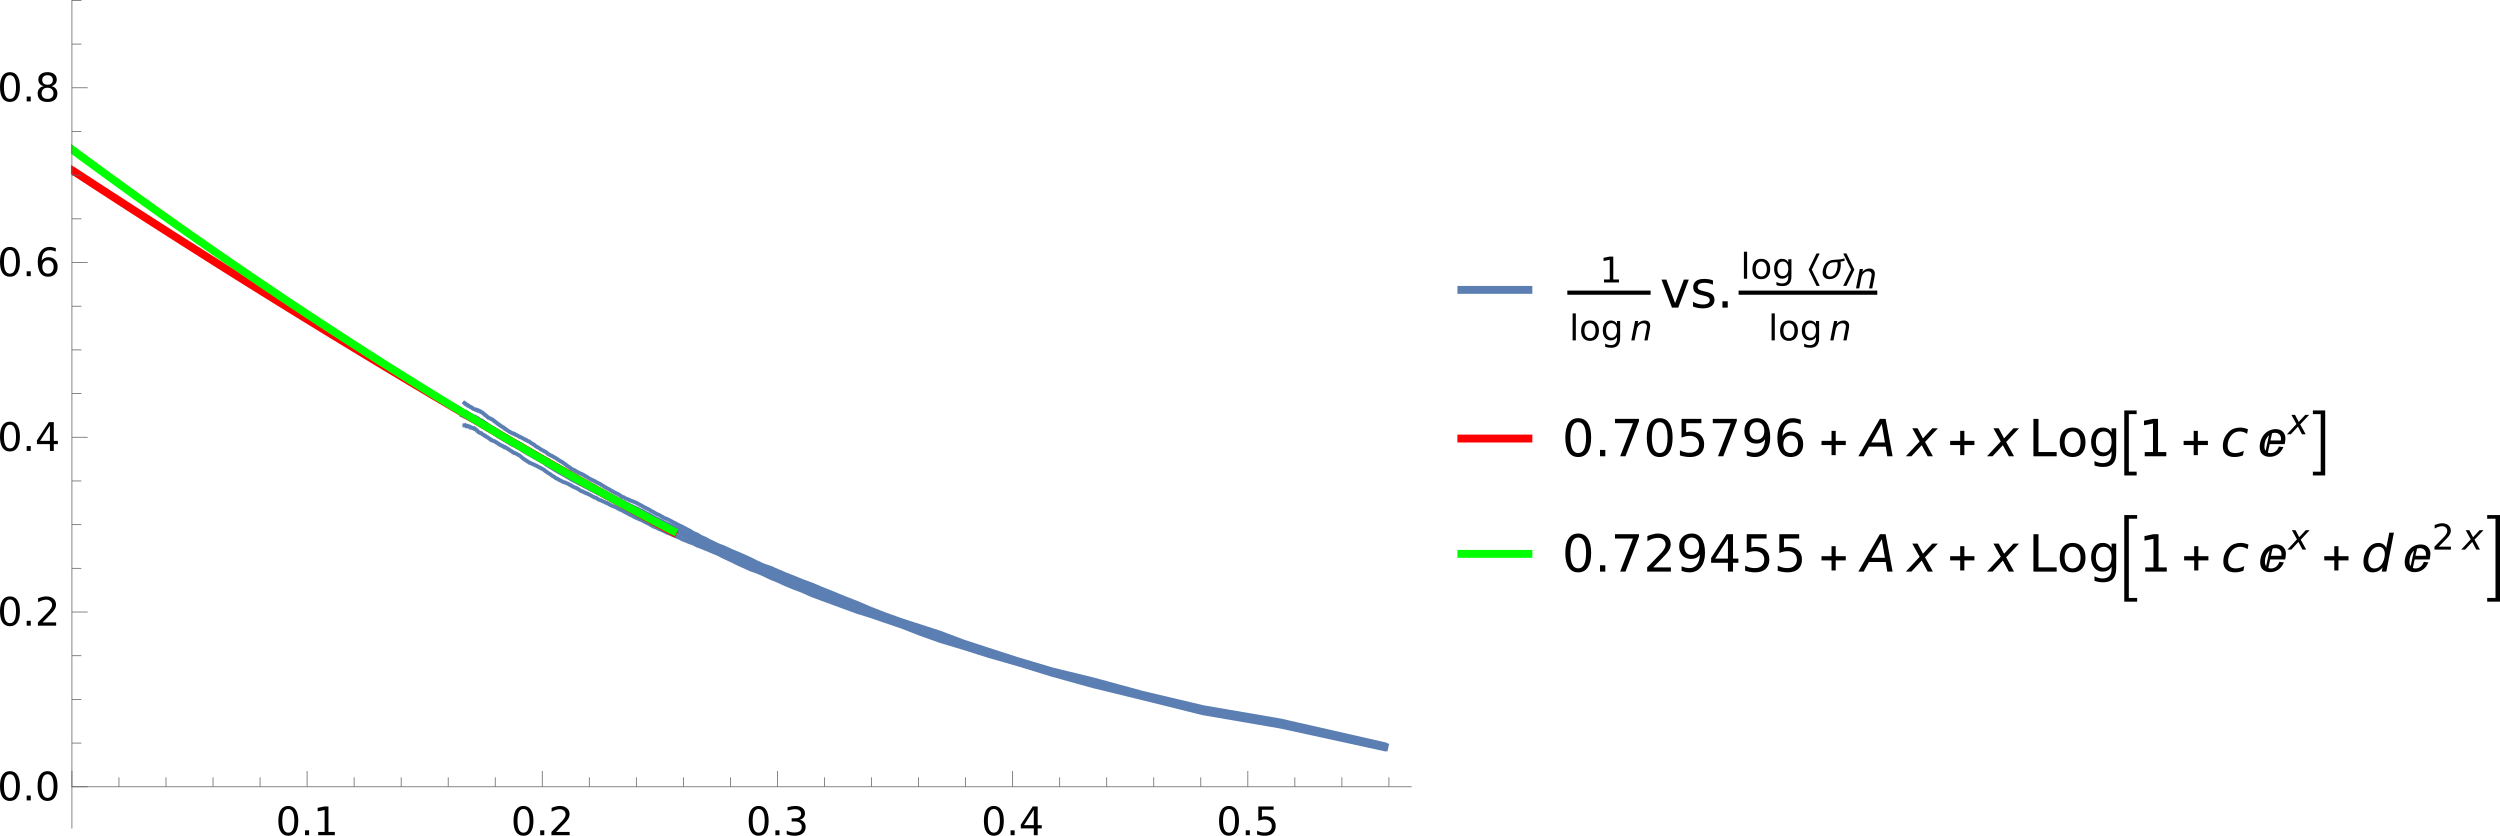 <?xml version="1.0" encoding="UTF-8" standalone="no"?>
<svg
   width="633.902pt"
   height="211.918pt"
   viewBox="0 0 633.902 211.918"
   version="1.1"
   id="svg216"
   sodipodi:docname="fcc_estimating_s_from_shortest.svg"
   inkscape:version="1.4 (e7c3feb100, 2024-10-09)"
   xmlns:inkscape="http://www.inkscape.org/namespaces/inkscape"
   xmlns:sodipodi="http://sodipodi.sourceforge.net/DTD/sodipodi-0.dtd"
   xmlns:xlink="http://www.w3.org/1999/xlink"
   xmlns="http://www.w3.org/2000/svg"
   xmlns:svg="http://www.w3.org/2000/svg">
  <sodipodi:namedview
     id="namedview216"
     pagecolor="#ffffff"
     bordercolor="#000000"
     borderopacity="0.25"
     inkscape:showpageshadow="2"
     inkscape:pageopacity="0.0"
     inkscape:pagecheckerboard="0"
     inkscape:deskcolor="#d1d1d1"
     inkscape:document-units="pt"
     inkscape:zoom="2.6608984"
     inkscape:cx="-4.885568"
     inkscape:cy="143.74844"
     inkscape:window-width="2560"
     inkscape:window-height="1368"
     inkscape:window-x="0"
     inkscape:window-y="0"
     inkscape:window-maximized="1"
     inkscape:current-layer="svg216" />
  <defs
     id="defs70">
    <g
       id="g59">
      <symbol
         overflow="visible"
         id="glyph0-0">
        <path
           style="stroke:none"
           d="m 3.953,0 h -3.469 v -7.109 h 3.469 z M 3.688,-0.406 V -6.688 l -1.344,3.125 z M 0.75,-6.641 V -0.469 L 2.062,-3.562 Z m 0.203,6.375 H 3.469 L 2.203,-3.219 Z m 1.25,-3.625 L 3.469,-6.844 H 0.953 Z m 0,0"
           id="path1" />
      </symbol>
      <symbol
         overflow="visible"
         id="glyph0-1">
        <path
           style="stroke:none"
           d="M 2.891,0.094 C 2.441,0.082 2.051,-0.023 1.719,-0.234 1.383,-0.441 1.117,-0.75 0.922,-1.156 0.734,-1.562 0.629,-2.016 0.609,-2.516 0.586,-2.91 0.629,-3.395 0.734,-3.969 0.848,-4.551 1.035,-5.07 1.297,-5.531 1.555,-6 1.879,-6.375 2.266,-6.656 c 0.508,-0.383 1.094,-0.566 1.75,-0.547 0.688,0.012 1.227,0.25 1.625,0.719 0.406,0.469 0.625,1.102 0.656,1.891 C 6.305,-4.25 6.27,-3.812 6.188,-3.281 6.102,-2.758 5.953,-2.27 5.734,-1.812 5.523,-1.363 5.258,-0.984 4.938,-0.672 4.363,-0.141 3.68,0.113 2.891,0.094 Z m 2.5,-4.453 c 0.02,-0.645 -0.094,-1.145 -0.344,-1.5 C 4.805,-6.211 4.445,-6.395 3.969,-6.406 3.531,-6.414 3.141,-6.297 2.797,-6.047 2.453,-5.805 2.172,-5.438 1.953,-4.938 1.734,-4.445 1.594,-3.828 1.531,-3.078 L 1.516,-2.75 c -0.023,0.637 0.094,1.137 0.344,1.5 0.25,0.355 0.609,0.543 1.078,0.562 0.613,0.012 1.125,-0.211 1.531,-0.672 0.406,-0.457 0.676,-1.102 0.812,-1.938 0.062,-0.414 0.098,-0.77 0.109,-1.062 z m 0,0"
           id="path2" />
      </symbol>
      <symbol
         overflow="visible"
         id="glyph0-2">
        <path
           style="stroke:none"
           d="M 3.5,-0.516 C 3.094,-0.086 2.566,0.113 1.922,0.094 c -0.5,-0.012 -0.875,-0.188 -1.125,-0.531 C 0.555,-0.789 0.469,-1.27 0.531,-1.875 l 0.578,-3.406 h 0.875 l -0.562,3.422 C 1.398,-1.711 1.395,-1.57 1.406,-1.438 c 0.02,0.242 0.086,0.43 0.203,0.562 0.125,0.125 0.301,0.195 0.531,0.203 C 2.766,-0.648 3.25,-0.906 3.594,-1.438 l 0.672,-3.844 h 0.875 L 4.234,0 h -0.844 z m 0,0"
           id="path3" />
      </symbol>
      <symbol
         overflow="visible"
         id="glyph0-3">
        <path
           style="stroke:none"
           d="m 2.484,-6.562 -0.219,1.281 H 3.219 l -0.125,0.703 H 2.141 l -0.547,3.281 c -0.012,0.086 -0.012,0.164 0,0.234 0.02,0.25 0.156,0.375 0.406,0.375 0.102,0 0.25,-0.016 0.438,-0.047 L 2.359,0 C 2.148,0.062 1.938,0.094 1.719,0.094 1.363,0.082 1.098,-0.047 0.922,-0.297 0.754,-0.547 0.688,-0.883 0.719,-1.312 l 0.547,-3.266 h -0.938 l 0.125,-0.703 H 1.375 L 1.609,-6.562 Z m 0,0"
           id="path4" />
      </symbol>
      <symbol
         overflow="visible"
         id="glyph0-4">
        <path
           style="stroke:none"
           d="M 3.172,-7.391 H 2.266 L 1,0.781 h 0.906 l -0.125,0.75 H 0 L 1.5,-8.125 h 1.797 z m 0,0"
           id="path5" />
      </symbol>
      <symbol
         overflow="visible"
         id="glyph0-5">
        <path
           style="stroke:none"
           d="M 0.859,-8.125 H 2.656 L 1.141,1.531 H -0.656 l 0.125,-0.75 H 0.375 L 1.656,-7.391 H 0.734 Z m 0,0"
           id="path6" />
      </symbol>
      <symbol
         overflow="visible"
         id="glyph0-6">
        <path
           style="stroke:none"
           d="M 4.859,-3.969 H 0.906 l 0.125,-0.797 H 5 Z M 4.5,-1.953 H 0.547 L 0.688,-2.734 h 3.953 z m 0,0"
           id="path7" />
      </symbol>
      <symbol
         overflow="visible"
         id="glyph1-0">
        <path
           style="stroke:none"
           d="m 0.562,0 v -7.203 h 3.375 V 0 Z M 1.125,-0.562 h 2.25 v -6.078 h -2.25 z m 0,0"
           id="path8" />
      </symbol>
      <symbol
         overflow="visible"
         id="glyph1-1">
        <path
           style="stroke:none"
           d="m 4.484,-2.547 c 0,0.25 -0.047,0.484 -0.141,0.703 -0.094,0.211 -0.227,0.398 -0.391,0.562 -0.156,0.156 -0.344,0.281 -0.562,0.375 -0.211,0.086 -0.438,0.125 -0.688,0.125 -0.262,0 -0.5,-0.039 -0.719,-0.125 C 1.773,-1 1.586,-1.125 1.422,-1.281 c -0.156,-0.156 -0.281,-0.344 -0.375,-0.562 -0.086,-0.219 -0.125,-0.453 -0.125,-0.703 0,-0.258 0.039,-0.492 0.125,-0.703 0.094,-0.219 0.219,-0.406 0.375,-0.562 0.164,-0.164 0.352,-0.289 0.562,-0.375 0.219,-0.094 0.457,-0.141 0.719,-0.141 0.25,0 0.477,0.047 0.688,0.141 0.219,0.094 0.406,0.227 0.562,0.391 0.164,0.156 0.297,0.344 0.391,0.562 0.094,0.211 0.141,0.438 0.141,0.688 z m 0,0"
           id="path9" />
      </symbol>
      <symbol
         overflow="visible"
         id="glyph2-0">
        <path
           style="stroke:none"
           d="m 0.5,1.766 v -8.812 h 5 v 8.812 z M 1.062,1.219 h 3.875 v -7.703 h -3.875 z m 0,0"
           id="path10" />
      </symbol>
      <symbol
         overflow="visible"
         id="glyph2-1">
        <path
           style="stroke:none"
           d="m 3.172,-6.641 c -0.5,0 -0.883,0.25 -1.141,0.75 -0.25,0.5 -0.375,1.25 -0.375,2.25 0,1 0.125,1.75 0.375,2.25 0.258,0.5 0.641,0.75 1.141,0.75 0.52,0 0.906,-0.25 1.156,-0.75 0.258,-0.5 0.391,-1.25 0.391,-2.25 0,-1 -0.133,-1.75 -0.391,-2.25 -0.25,-0.5 -0.637,-0.75 -1.156,-0.75 z m 0,-0.781 c 0.82,0 1.445,0.324 1.875,0.969 0.438,0.648 0.656,1.586 0.656,2.812 0,1.23 -0.219,2.168 -0.656,2.812 -0.43,0.648 -1.055,0.969 -1.875,0.969 -0.812,0 -1.438,-0.32 -1.875,-0.969 -0.43,-0.645 -0.641,-1.582 -0.641,-2.812 0,-1.227 0.211,-2.164 0.641,-2.812 0.438,-0.645 1.062,-0.969 1.875,-0.969 z m 0,0"
           id="path11" />
      </symbol>
      <symbol
         overflow="visible"
         id="glyph2-2">
        <path
           style="stroke:none"
           d="M 1.062,-1.234 H 2.094 V 0 H 1.062 Z m 0,0"
           id="path12" />
      </symbol>
      <symbol
         overflow="visible"
         id="glyph2-3">
        <path
           style="stroke:none"
           d="m 1.234,-0.828 h 1.625 v -5.562 L 1.094,-6.047 V -6.938 l 1.75,-0.359 h 0.984 v 6.469 H 5.438 V 0 H 1.234 Z m 0,0"
           id="path13" />
      </symbol>
      <symbol
         overflow="visible"
         id="glyph2-4">
        <path
           style="stroke:none"
           d="m 1.922,-0.828 h 3.438 V 0 h -4.625 v -0.828 c 0.375,-0.383 0.883,-0.906 1.531,-1.562 0.645,-0.656 1.051,-1.078 1.219,-1.266 0.312,-0.352 0.531,-0.648 0.656,-0.891 0.125,-0.25 0.188,-0.492 0.188,-0.734 0,-0.383 -0.137,-0.695 -0.406,-0.938 -0.273,-0.25 -0.625,-0.375 -1.062,-0.375 -0.312,0 -0.641,0.059 -0.984,0.172 C 1.539,-6.316 1.176,-6.156 0.781,-5.938 v -1 c 0.395,-0.156 0.766,-0.273 1.109,-0.359 0.344,-0.082 0.66,-0.125 0.953,-0.125 0.75,0 1.348,0.188 1.797,0.562 0.457,0.375 0.688,0.883 0.688,1.516 0,0.305 -0.059,0.59 -0.172,0.859 -0.117,0.262 -0.32,0.574 -0.609,0.938 -0.086,0.094 -0.344,0.371 -0.781,0.828 -0.438,0.449 -1.055,1.078 -1.844,1.891 z m 0,0"
           id="path14" />
      </symbol>
      <symbol
         overflow="visible"
         id="glyph2-5">
        <path
           style="stroke:none"
           d="m 4.062,-3.938 c 0.469,0.105 0.832,0.32 1.094,0.641 0.27,0.312 0.406,0.703 0.406,1.172 0,0.719 -0.25,1.277 -0.75,1.672 -0.492,0.398 -1.195,0.594 -2.109,0.594 -0.305,0 -0.617,-0.031 -0.938,-0.094 -0.324,-0.062 -0.656,-0.148 -1,-0.266 v -0.953 c 0.27,0.156 0.566,0.277 0.891,0.359 0.332,0.086 0.676,0.125 1.031,0.125 0.613,0 1.082,-0.117 1.406,-0.359 0.32,-0.25 0.484,-0.609 0.484,-1.078 0,-0.426 -0.152,-0.758 -0.453,-1 C 3.82,-3.363 3.406,-3.484 2.875,-3.484 H 2.016 v -0.812 H 2.906 c 0.488,0 0.859,-0.098 1.109,-0.297 C 4.273,-4.789 4.406,-5.07 4.406,-5.438 4.406,-5.801 4.27,-6.082 4,-6.281 3.738,-6.488 3.363,-6.594 2.875,-6.594 2.602,-6.594 2.312,-6.562 2,-6.5 1.688,-6.445 1.348,-6.359 0.984,-6.234 v -0.875 c 0.375,-0.102 0.723,-0.18 1.047,-0.234 0.332,-0.051 0.641,-0.078 0.922,-0.078 0.75,0 1.344,0.172 1.781,0.516 0.438,0.336 0.656,0.793 0.656,1.375 0,0.406 -0.117,0.75 -0.344,1.031 -0.23,0.273 -0.559,0.461 -0.984,0.562 z m 0,0"
           id="path15" />
      </symbol>
      <symbol
         overflow="visible"
         id="glyph2-6">
        <path
           style="stroke:none"
           d="M 3.781,-6.438 1.297,-2.547 H 3.781 Z M 3.516,-7.297 h 1.25 v 4.75 h 1.031 V -1.719 H 4.766 V 0 H 3.781 V -1.719 H 0.484 v -0.953 z m 0,0"
           id="path16" />
      </symbol>
      <symbol
         overflow="visible"
         id="glyph2-7">
        <path
           style="stroke:none"
           d="m 1.078,-7.297 h 3.875 v 0.844 h -2.969 v 1.781 C 2.129,-4.723 2.27,-4.758 2.406,-4.781 2.551,-4.801 2.695,-4.812 2.844,-4.812 c 0.812,0 1.453,0.227 1.922,0.672 0.477,0.438 0.719,1.039 0.719,1.797 C 5.484,-1.551 5.238,-0.938 4.75,-0.5 4.27,-0.07 3.582,0.141 2.688,0.141 2.383,0.141 2.07,0.113 1.75,0.062 1.438,0.008 1.109,-0.066 0.766,-0.172 V -1.156 C 1.066,-1 1.375,-0.879 1.688,-0.797 2,-0.723 2.328,-0.688 2.672,-0.688 c 0.562,0 1.004,-0.145 1.328,-0.438 0.332,-0.301 0.5,-0.707 0.5,-1.219 0,-0.5 -0.168,-0.895 -0.5,-1.188 -0.324,-0.301 -0.766,-0.453 -1.328,-0.453 -0.262,0 -0.527,0.031 -0.797,0.094 C 1.613,-3.836 1.348,-3.75 1.078,-3.625 Z m 0,0"
           id="path17" />
      </symbol>
      <symbol
         overflow="visible"
         id="glyph2-8">
        <path
           style="stroke:none"
           d="m 3.297,-4.031 c -0.438,0 -0.789,0.152 -1.047,0.453 -0.262,0.305 -0.391,0.715 -0.391,1.234 0,0.531 0.129,0.949 0.391,1.25 0.258,0.305 0.609,0.453 1.047,0.453 0.445,0 0.797,-0.148 1.047,-0.453 0.258,-0.301 0.391,-0.719 0.391,-1.25 0,-0.52 -0.133,-0.93 -0.391,-1.234 C 4.094,-3.879 3.742,-4.031 3.297,-4.031 Z M 5.266,-7.125 v 0.891 C 5.016,-6.348 4.758,-6.438 4.5,-6.5 4.25,-6.562 4.004,-6.594 3.766,-6.594 c -0.656,0 -1.156,0.219 -1.5,0.656 -0.344,0.438 -0.539,1.105 -0.578,2 0.188,-0.281 0.426,-0.492 0.719,-0.641 0.289,-0.156 0.609,-0.234 0.953,-0.234 0.727,0 1.305,0.227 1.734,0.672 0.426,0.438 0.641,1.039 0.641,1.797 0,0.75 -0.227,1.355 -0.672,1.812 -0.438,0.449 -1.027,0.672 -1.766,0.672 -0.844,0 -1.492,-0.32 -1.938,-0.969 -0.438,-0.645 -0.656,-1.582 -0.656,-2.812 0,-1.145 0.27,-2.062 0.812,-2.75 0.551,-0.688 1.285,-1.031 2.203,-1.031 0.25,0 0.5,0.027 0.75,0.078 0.25,0.043 0.516,0.117 0.797,0.219 z m 0,0"
           id="path18" />
      </symbol>
      <symbol
         overflow="visible"
         id="glyph2-9">
        <path
           style="stroke:none"
           d="m 3.172,-3.469 c -0.469,0 -0.84,0.133 -1.109,0.391 -0.262,0.25 -0.391,0.594 -0.391,1.031 0,0.438 0.129,0.781 0.391,1.031 0.27,0.25 0.641,0.375 1.109,0.375 0.469,0 0.836,-0.125 1.109,-0.375 0.27,-0.25 0.406,-0.594 0.406,-1.031 0,-0.438 -0.137,-0.781 -0.406,-1.031 C 4.02,-3.336 3.648,-3.469 3.172,-3.469 Z M 2.188,-3.875 C 1.77,-3.977 1.441,-4.176 1.203,-4.469 0.961,-4.758 0.844,-5.113 0.844,-5.531 c 0,-0.582 0.207,-1.039 0.625,-1.375 0.414,-0.344 0.984,-0.516 1.703,-0.516 0.727,0 1.301,0.172 1.719,0.516 0.414,0.336 0.625,0.793 0.625,1.375 0,0.418 -0.121,0.773 -0.359,1.062 -0.242,0.293 -0.57,0.492 -0.984,0.594 0.477,0.105 0.848,0.32 1.109,0.641 0.258,0.324 0.391,0.719 0.391,1.188 0,0.711 -0.215,1.25 -0.641,1.625 -0.43,0.375 -1.047,0.562 -1.859,0.562 -0.805,0 -1.422,-0.188 -1.859,-0.562 -0.43,-0.375 -0.641,-0.914 -0.641,-1.625 0,-0.469 0.133,-0.863 0.406,-1.188 C 1.348,-3.555 1.719,-3.77 2.188,-3.875 Z M 1.828,-5.438 c 0,0.375 0.117,0.672 0.359,0.891 0.238,0.211 0.566,0.312 0.984,0.312 0.426,0 0.758,-0.102 1,-0.312 C 4.41,-4.766 4.531,-5.062 4.531,-5.438 c 0,-0.375 -0.121,-0.664 -0.359,-0.875 -0.242,-0.219 -0.574,-0.328 -1,-0.328 -0.418,0 -0.746,0.109 -0.984,0.328 -0.242,0.211 -0.359,0.5 -0.359,0.875 z m 0,0"
           id="path19" />
      </symbol>
      <symbol
         overflow="visible"
         id="glyph3-0">
        <path
           style="stroke:none"
           d="m 0.453,1.594 v -7.938 h 4.5 v 7.938 z m 0.5,-0.5 h 3.5 v -6.938 h -3.5 z m 0,0"
           id="path20" />
      </symbol>
      <symbol
         overflow="visible"
         id="glyph3-1">
        <path
           style="stroke:none"
           d="M 1.109,-0.75 H 2.562 v -5 L 0.984,-5.438 V -6.25 L 2.562,-6.562 H 3.453 V -0.75 h 1.438 V 0 h -3.781 z m 0,0"
           id="path21" />
      </symbol>
      <symbol
         overflow="visible"
         id="glyph3-2">
        <path
           style="stroke:none"
           d="m 0.844,-6.844 h 0.812 V 0 h -0.812 z m 0,0"
           id="path22" />
      </symbol>
      <symbol
         overflow="visible"
         id="glyph3-3">
        <path
           style="stroke:none"
           d="m 2.75,-4.359 c -0.43,0 -0.773,0.172 -1.031,0.516 -0.25,0.336 -0.375,0.797 -0.375,1.391 0,0.586 0.125,1.047 0.375,1.391 0.25,0.336 0.594,0.5 1.031,0.5 0.438,0 0.781,-0.164 1.031,-0.5 0.25,-0.344 0.375,-0.805 0.375,-1.391 0,-0.582 -0.125,-1.047 -0.375,-1.391 C 3.531,-4.188 3.188,-4.359 2.75,-4.359 Z m 0,-0.688 c 0.707,0 1.258,0.23 1.656,0.688 0.406,0.461 0.609,1.094 0.609,1.906 0,0.805 -0.203,1.434 -0.609,1.891 C 4.008,-0.102 3.457,0.125 2.75,0.125 2.051,0.125 1.5,-0.102 1.094,-0.562 0.695,-1.02 0.5,-1.648 0.5,-2.453 c 0,-0.812 0.195,-1.445 0.594,-1.906 C 1.5,-4.816 2.051,-5.047 2.75,-5.047 Z m 0,0"
           id="path23" />
      </symbol>
      <symbol
         overflow="visible"
         id="glyph3-4">
        <path
           style="stroke:none"
           d="m 4.094,-2.516 c 0,-0.582 -0.125,-1.035 -0.375,-1.359 -0.242,-0.32 -0.578,-0.484 -1.016,-0.484 -0.43,0 -0.766,0.164 -1.016,0.484 -0.242,0.324 -0.359,0.777 -0.359,1.359 0,0.586 0.117,1.039 0.359,1.359 0.25,0.324 0.586,0.484 1.016,0.484 0.438,0 0.773,-0.16 1.016,-0.484 0.25,-0.32 0.375,-0.773 0.375,-1.359 z m 0.797,1.906 c 0,0.832 -0.188,1.453 -0.562,1.859 C 3.961,1.664 3.395,1.875 2.625,1.875 2.344,1.875 2.078,1.852 1.828,1.812 1.578,1.77 1.332,1.703 1.094,1.609 v -0.781 c 0.238,0.125 0.473,0.219 0.703,0.281 0.227,0.062 0.461,0.094 0.703,0.094 0.531,0 0.926,-0.141 1.188,-0.422 0.27,-0.273 0.406,-0.688 0.406,-1.25 V -0.859 C 3.926,-0.578 3.707,-0.363 3.438,-0.219 3.176,-0.07 2.867,0 2.516,0 1.91,0 1.422,-0.227 1.047,-0.688 0.68,-1.145 0.5,-1.754 0.5,-2.516 c 0,-0.758 0.18,-1.367 0.547,-1.828 0.375,-0.469 0.863,-0.703 1.469,-0.703 0.352,0 0.66,0.074 0.922,0.219 0.27,0.148 0.488,0.367 0.656,0.656 v -0.75 h 0.797 z m 0,0"
           id="path24" />
      </symbol>
      <symbol
         overflow="visible"
         id="glyph3-5">
        <path
           style="stroke:none"
           d="m 1.734,-0.75 h 3.094 V 0 H 0.656 V -0.75 C 1,-1.094 1.457,-1.555 2.031,-2.141 2.613,-2.734 2.984,-3.113 3.141,-3.281 3.422,-3.602 3.613,-3.875 3.719,-4.094 3.832,-4.32 3.891,-4.539 3.891,-4.75 3.891,-5.102 3.77,-5.391 3.531,-5.609 3.289,-5.828 2.973,-5.938 2.578,-5.938 2.297,-5.938 2,-5.883 1.688,-5.781 1.383,-5.688 1.055,-5.539 0.703,-5.344 V -6.25 c 0.352,-0.133 0.688,-0.238 1,-0.312 0.312,-0.082 0.598,-0.125 0.859,-0.125 0.676,0 1.219,0.172 1.625,0.516 0.406,0.344 0.609,0.797 0.609,1.359 0,0.273 -0.055,0.531 -0.156,0.781 C 4.535,-3.789 4.352,-3.508 4.094,-3.188 4.02,-3.102 3.785,-2.859 3.391,-2.453 2.992,-2.047 2.441,-1.477 1.734,-0.75 Z m 0,0"
           id="path25" />
      </symbol>
      <symbol
         overflow="visible"
         id="glyph4-0">
        <path
           style="stroke:none"
           d="m 0.453,1.594 v -7.938 h 4.5 v 7.938 z m 0.5,-0.5 h 3.5 v -6.938 h -3.5 z m 0,0"
           id="path26" />
      </symbol>
      <symbol
         overflow="visible"
         id="glyph4-1">
        <path
           style="stroke:none"
           d="M 5.016,-2.969 4.438,0 H 3.625 L 4.203,-2.938 C 4.223,-3.07 4.238,-3.191 4.25,-3.297 4.27,-3.41 4.281,-3.5 4.281,-3.562 c 0,-0.238 -0.078,-0.426 -0.234,-0.562 -0.156,-0.145 -0.371,-0.219 -0.641,-0.219 -0.438,0 -0.812,0.148 -1.125,0.438 -0.312,0.293 -0.516,0.684 -0.609,1.172 L 1.125,0 H 0.312 l 0.953,-4.922 h 0.812 l -0.156,0.766 c 0.219,-0.281 0.484,-0.5 0.797,-0.656 0.32,-0.156 0.66,-0.234 1.016,-0.234 0.426,0 0.758,0.121 1,0.359 0.238,0.23 0.359,0.559 0.359,0.984 0,0.105 -0.012,0.219 -0.031,0.344 -0.012,0.117 -0.027,0.246 -0.047,0.391 z m 0,0"
           id="path27" />
      </symbol>
      <symbol
         overflow="visible"
         id="glyph4-2">
        <path
           style="stroke:none"
           d="M 5.406,-4.922 3.141,-2.516 4.531,0 H 3.594 L 2.562,-1.953 0.75,0 H -0.234 L 2.188,-2.594 0.906,-4.922 h 0.922 l 0.938,1.781 1.656,-1.781 z m 0,0"
           id="path28" />
      </symbol>
      <symbol
         overflow="visible"
         id="glyph5-0">
        <path
           style="stroke:none"
           d="m 0.641,2.297 v -11.469 h 6.5 V 2.297 Z M 1.375,1.578 H 6.422 V -8.438 H 1.375 Z m 0,0"
           id="path29" />
      </symbol>
      <symbol
         overflow="visible"
         id="glyph5-1">
        <path
           style="stroke:none"
           d="M 0.391,-7.109 H 1.625 l 2.219,5.969 2.219,-5.969 h 1.25 L 4.641,0 h -1.594 z m 0,0"
           id="path30" />
      </symbol>
      <symbol
         overflow="visible"
         id="glyph5-2">
        <path
           style="stroke:none"
           d="m 5.75,-6.906 v 1.109 c -0.324,-0.164 -0.664,-0.289 -1.016,-0.375 -0.355,-0.082 -0.727,-0.125 -1.109,-0.125 -0.586,0 -1.023,0.09 -1.312,0.266 -0.281,0.18 -0.422,0.445 -0.422,0.797 0,0.273 0.098,0.484 0.297,0.641 0.207,0.148 0.629,0.293 1.266,0.438 L 3.844,-4.062 c 0.832,0.18 1.422,0.43 1.766,0.75 0.352,0.324 0.531,0.773 0.531,1.344 0,0.668 -0.262,1.195 -0.781,1.578 C 4.836,-0.004 4.117,0.188 3.203,0.188 2.816,0.188 2.414,0.148 2,0.078 1.594,0.004 1.16,-0.109 0.703,-0.266 V -1.469 c 0.438,0.23 0.863,0.402 1.281,0.516 0.414,0.105 0.828,0.156 1.234,0.156 0.551,0 0.973,-0.094 1.266,-0.281 C 4.785,-1.266 4.938,-1.531 4.938,-1.875 4.938,-2.188 4.828,-2.426 4.609,-2.594 4.398,-2.77 3.938,-2.938 3.219,-3.094 L 2.812,-3.188 C 2.082,-3.344 1.555,-3.578 1.234,-3.891 0.91,-4.203 0.75,-4.633 0.75,-5.188 c 0,-0.664 0.234,-1.18 0.703,-1.547 0.477,-0.363 1.156,-0.547 2.031,-0.547 0.426,0 0.832,0.031 1.219,0.094 C 5.086,-7.125 5.438,-7.031 5.75,-6.906 Z m 0,0"
           id="path31" />
      </symbol>
      <symbol
         overflow="visible"
         id="glyph5-3">
        <path
           style="stroke:none"
           d="m 1.391,-1.609 h 1.344 V 0 h -1.344 z m 0,0"
           id="path32" />
      </symbol>
      <symbol
         overflow="visible"
         id="glyph5-4">
        <path
           style="stroke:none"
           d="m 4.125,-8.641 c -0.656,0 -1.152,0.328 -1.484,0.984 -0.336,0.648 -0.5,1.621 -0.5,2.922 0,1.305 0.164,2.281 0.5,2.938 0.332,0.648 0.828,0.969 1.484,0.969 0.664,0 1.164,-0.32 1.5,-0.969 0.332,-0.656 0.5,-1.633 0.5,-2.938 0,-1.301 -0.168,-2.273 -0.5,-2.922 -0.336,-0.656 -0.836,-0.984 -1.5,-0.984 z m 0,-1.016 c 1.062,0 1.875,0.422 2.438,1.266 0.562,0.844 0.844,2.062 0.844,3.656 0,1.594 -0.281,2.812 -0.844,3.656 C 6,-0.234 5.188,0.188 4.125,0.188 c -1.055,0 -1.859,-0.422 -2.422,-1.266 -0.562,-0.844 -0.844,-2.062 -0.844,-3.656 0,-1.594 0.281,-2.812 0.844,-3.656 0.562,-0.844 1.367,-1.266 2.422,-1.266 z m 0,0"
           id="path33" />
      </symbol>
      <symbol
         overflow="visible"
         id="glyph5-5">
        <path
           style="stroke:none"
           d="M 1.062,-9.484 H 7.156 V -8.938 L 3.719,0 H 2.375 l 3.25,-8.391 H 1.062 Z m 0,0"
           id="path34" />
      </symbol>
      <symbol
         overflow="visible"
         id="glyph5-6">
        <path
           style="stroke:none"
           d="M 1.406,-9.484 H 6.438 v 1.094 H 2.578 v 2.312 c 0.188,-0.062 0.375,-0.109 0.562,-0.141 0.188,-0.031 0.367,-0.047 0.547,-0.047 1.062,0 1.898,0.293 2.516,0.875 0.625,0.574 0.938,1.355 0.938,2.344 0,1.023 -0.32,1.82 -0.953,2.391 C 5.551,-0.094 4.656,0.188 3.5,0.188 3.102,0.188 2.695,0.148 2.281,0.078 1.863,0.016 1.438,-0.082 1,-0.219 v -1.297 c 0.383,0.211 0.781,0.367 1.188,0.469 0.406,0.105 0.832,0.156 1.281,0.156 0.738,0 1.32,-0.191 1.75,-0.578 0.426,-0.383 0.641,-0.91 0.641,-1.578 0,-0.656 -0.215,-1.176 -0.641,-1.562 -0.43,-0.383 -1.012,-0.578 -1.75,-0.578 -0.344,0 -0.688,0.043 -1.031,0.125 -0.336,0.074 -0.68,0.188 -1.031,0.344 z m 0,0"
           id="path35" />
      </symbol>
      <symbol
         overflow="visible"
         id="glyph5-7">
        <path
           style="stroke:none"
           d="m 1.422,-0.203 v -1.156 c 0.32,0.148 0.648,0.262 0.984,0.344 0.332,0.086 0.656,0.125 0.969,0.125 0.844,0 1.488,-0.285 1.938,-0.859 0.445,-0.57 0.703,-1.438 0.766,-2.594 -0.242,0.367 -0.555,0.648 -0.938,0.844 -0.375,0.188 -0.793,0.281 -1.25,0.281 -0.949,0 -1.699,-0.285 -2.25,-0.859 C 1.086,-4.648 0.812,-5.43 0.812,-6.422 c 0,-0.977 0.285,-1.758 0.859,-2.344 0.582,-0.594 1.352,-0.891 2.312,-0.891 1.094,0 1.926,0.422 2.5,1.266 0.582,0.844 0.875,2.062 0.875,3.656 0,1.5 -0.355,2.699 -1.062,3.594 C 5.586,-0.254 4.633,0.188 3.438,0.188 3.113,0.188 2.785,0.156 2.453,0.094 2.129,0.031 1.785,-0.066 1.422,-0.203 Z m 2.562,-4.016 c 0.57,0 1.023,-0.191 1.359,-0.578 0.344,-0.395 0.516,-0.938 0.516,-1.625 0,-0.688 -0.172,-1.227 -0.516,-1.625 -0.336,-0.395 -0.789,-0.594 -1.359,-0.594 -0.586,0 -1.043,0.199 -1.375,0.594 -0.336,0.398 -0.5,0.938 -0.5,1.625 0,0.688 0.164,1.23 0.5,1.625 0.332,0.387 0.789,0.578 1.375,0.578 z m 0,0"
           id="path36" />
      </symbol>
      <symbol
         overflow="visible"
         id="glyph5-8">
        <path
           style="stroke:none"
           d="m 4.297,-5.25 c -0.586,0 -1.043,0.199 -1.375,0.594 -0.336,0.398 -0.5,0.934 -0.5,1.609 0,0.688 0.164,1.23 0.5,1.625 0.332,0.398 0.789,0.594 1.375,0.594 0.57,0 1.023,-0.195 1.359,-0.594 0.332,-0.395 0.5,-0.938 0.5,-1.625 0,-0.676 -0.168,-1.211 -0.5,-1.609 C 5.32,-5.051 4.867,-5.25 4.297,-5.25 Z M 6.844,-9.266 V -8.094 C 6.52,-8.25 6.191,-8.363 5.859,-8.438 c -0.324,-0.082 -0.648,-0.125 -0.969,-0.125 -0.844,0 -1.492,0.289 -1.938,0.859 C 2.504,-7.141 2.25,-6.281 2.188,-5.125 2.438,-5.488 2.75,-5.77 3.125,-5.969 3.5,-6.164 3.914,-6.266 4.375,-6.266 c 0.945,0 1.695,0.293 2.25,0.875 0.551,0.574 0.828,1.355 0.828,2.344 0,0.98 -0.293,1.766 -0.875,2.359 -0.574,0.586 -1.336,0.875 -2.281,0.875 -1.105,0 -1.949,-0.422 -2.531,-1.266 -0.574,-0.844 -0.859,-2.062 -0.859,-3.656 0,-1.488 0.352,-2.68 1.062,-3.578 0.719,-0.895 1.676,-1.344 2.875,-1.344 0.312,0 0.629,0.039 0.953,0.109 0.332,0.062 0.68,0.156 1.047,0.281 z m 0,0"
           id="path37" />
      </symbol>
      <symbol
         overflow="visible"
         id="glyph5-9">
        <path
           style="stroke:none"
           d="M 1.281,-9.484 H 2.562 v 8.406 H 7.172 V 0 H 1.281 Z m 0,0"
           id="path38" />
      </symbol>
      <symbol
         overflow="visible"
         id="glyph5-10">
        <path
           style="stroke:none"
           d="m 3.984,-6.297 c -0.625,0 -1.121,0.246 -1.484,0.734 -0.367,0.492 -0.547,1.164 -0.547,2.016 0,0.855 0.176,1.527 0.531,2.016 0.363,0.48 0.863,0.719 1.5,0.719 0.613,0 1.102,-0.242 1.469,-0.734 C 5.816,-2.035 6,-2.703 6,-3.547 c 0,-0.844 -0.184,-1.508 -0.547,-2 -0.367,-0.5 -0.855,-0.75 -1.469,-0.75 z m 0,-0.984 c 1.008,0 1.805,0.336 2.391,1 0.582,0.656 0.875,1.57 0.875,2.734 0,1.168 -0.293,2.086 -0.875,2.75 C 5.789,-0.141 4.992,0.188 3.984,0.188 c -1.023,0 -1.824,-0.328 -2.406,-0.984 -0.574,-0.664 -0.859,-1.582 -0.859,-2.75 0,-1.164 0.285,-2.078 0.859,-2.734 0.582,-0.664 1.383,-1 2.406,-1 z m 0,0"
           id="path39" />
      </symbol>
      <symbol
         overflow="visible"
         id="glyph5-11">
        <path
           style="stroke:none"
           d="m 5.906,-3.641 c 0,-0.844 -0.18,-1.492 -0.531,-1.953 -0.344,-0.469 -0.836,-0.703 -1.469,-0.703 -0.625,0 -1.117,0.234 -1.469,0.703 -0.344,0.461 -0.516,1.109 -0.516,1.953 0,0.844 0.172,1.5 0.516,1.969 0.352,0.461 0.844,0.688 1.469,0.688 0.633,0 1.125,-0.227 1.469,-0.688 0.352,-0.469 0.531,-1.125 0.531,-1.969 z M 7.078,-0.875 c 0,1.207 -0.273,2.102 -0.812,2.688 -0.543,0.594 -1.367,0.891 -2.469,0.891 -0.406,0 -0.793,-0.031 -1.156,-0.094 -0.367,-0.062 -0.719,-0.156 -1.062,-0.281 V 1.188 c 0.344,0.188 0.68,0.32 1.016,0.406 0.332,0.094 0.672,0.141 1.016,0.141 0.77,0 1.344,-0.199 1.719,-0.594 0.383,-0.398 0.578,-1 0.578,-1.812 V -1.25 C 5.664,-0.832 5.352,-0.52 4.969,-0.312 4.594,-0.102 4.145,0 3.625,0 2.75,0 2.047,-0.332 1.516,-1 0.984,-1.664 0.719,-2.547 0.719,-3.641 c 0,-1.094 0.266,-1.973 0.797,-2.641 0.531,-0.664 1.234,-1 2.109,-1 0.52,0 0.969,0.105 1.344,0.312 0.383,0.211 0.695,0.523 0.938,0.938 v -1.078 h 1.172 z m 0,0"
           id="path40" />
      </symbol>
      <symbol
         overflow="visible"
         id="glyph5-12">
        <path
           style="stroke:none"
           d="m 1.609,-1.078 h 2.094 V -8.312 l -2.281,0.453 v -1.156 L 3.688,-9.484 h 1.297 v 8.406 h 2.094 V 0 h -5.469 z m 0,0"
           id="path41" />
      </symbol>
      <symbol
         overflow="visible"
         id="glyph5-13">
        <path
           style="stroke:none"
           d="M 2.5,-1.078 H 6.969 V 0 H 0.953 V -1.078 C 1.441,-1.578 2.102,-2.25 2.938,-3.094 3.781,-3.945 4.312,-4.5 4.531,-4.75 4.938,-5.207 5.219,-5.598 5.375,-5.922 5.539,-6.242 5.625,-6.555 5.625,-6.859 5.625,-7.367 5.445,-7.781 5.094,-8.094 4.75,-8.406 4.289,-8.562 3.719,-8.562 3.312,-8.562 2.883,-8.492 2.438,-8.359 2,-8.223 1.523,-8.008 1.016,-7.719 V -9.016 C 1.535,-9.223 2.02,-9.379 2.469,-9.484 2.914,-9.598 3.32,-9.656 3.688,-9.656 c 0.988,0 1.773,0.25 2.359,0.75 0.582,0.492 0.875,1.148 0.875,1.969 0,0.387 -0.074,0.758 -0.219,1.109 -0.148,0.344 -0.414,0.75 -0.797,1.219 C 5.801,-4.484 5.461,-4.125 4.891,-3.531 4.328,-2.945 3.531,-2.129 2.5,-1.078 Z m 0,0"
           id="path42" />
      </symbol>
      <symbol
         overflow="visible"
         id="glyph5-14">
        <path
           style="stroke:none"
           d="m 4.906,-8.359 -3.234,5.062 H 4.906 Z m -0.328,-1.125 H 6.188 v 6.188 h 1.359 v 1.062 H 6.188 V 0 H 4.906 V -2.234 H 0.641 V -3.469 Z m 0,0"
           id="path43" />
      </symbol>
      <symbol
         overflow="visible"
         id="glyph6-0">
        <path
           style="stroke:none"
           d="m 0.562,0 v -7.203 h 3.375 V 0 Z M 1.125,-0.562 h 2.25 v -6.078 h -2.25 z m 0,0"
           id="path44" />
      </symbol>
      <symbol
         overflow="visible"
         id="glyph6-1">
        <path
           style="stroke:none"
           d="M 2.938,1.812 H 2.125 l -2,-4.109 2,-4.109 h 0.812 l -2.016,4.109 z m 0,0"
           id="path45" />
      </symbol>
      <symbol
         overflow="visible"
         id="glyph6-2">
        <path
           style="stroke:none"
           d="m 6.344,-4.578 c -0.367,0.125 -0.73,0.215 -1.094,0.266 0.031,0.125 0.051,0.25 0.062,0.375 0.008,0.125 0.016,0.25 0.016,0.375 0,0.305 -0.027,0.602 -0.078,0.891 -0.043,0.293 -0.117,0.574 -0.219,0.844 C 4.938,-1.555 4.812,-1.301 4.656,-1.062 4.508,-0.82 4.328,-0.613 4.109,-0.438 3.898,-0.27 3.656,-0.133 3.375,-0.031 3.102,0.062 2.801,0.109 2.469,0.109 2.207,0.109 1.969,0.07 1.75,0 1.539,-0.07 1.359,-0.18 1.203,-0.328 1.047,-0.473 0.926,-0.648 0.844,-0.859 c -0.086,-0.207 -0.125,-0.445 -0.125,-0.719 0,-0.227 0.02,-0.457 0.062,-0.688 0.051,-0.227 0.117,-0.453 0.203,-0.672 0.082,-0.219 0.188,-0.426 0.312,-0.625 0.133,-0.195 0.285,-0.375 0.453,-0.531 0.207,-0.188 0.426,-0.328 0.656,-0.422 0.238,-0.102 0.484,-0.176 0.734,-0.219 0.258,-0.039 0.52,-0.066 0.781,-0.078 0.258,-0.02 0.52,-0.035 0.781,-0.047 0.27,-0.02 0.531,-0.051 0.781,-0.094 0.258,-0.039 0.508,-0.117 0.75,-0.234 z m -1.828,1.062 c 0,-0.113 -0.008,-0.227 -0.016,-0.344 -0.012,-0.113 -0.031,-0.227 -0.062,-0.344 -0.211,0.023 -0.414,0.039 -0.609,0.047 -0.199,0 -0.398,0.012 -0.594,0.031 -0.18,0.023 -0.344,0.074 -0.5,0.156 -0.156,0.074 -0.297,0.172 -0.422,0.297 -0.125,0.117 -0.234,0.25 -0.328,0.406 C 1.891,-3.109 1.812,-2.945 1.75,-2.781 c -0.062,0.168 -0.109,0.34 -0.141,0.516 -0.031,0.168 -0.047,0.336 -0.047,0.5 0,0.168 0.02,0.328 0.062,0.484 0.039,0.148 0.102,0.277 0.188,0.391 0.082,0.105 0.191,0.188 0.328,0.25 0.133,0.062 0.289,0.094 0.469,0.094 C 2.848,-0.547 3.062,-0.594 3.25,-0.688 3.438,-0.781 3.598,-0.898 3.734,-1.047 3.879,-1.203 4,-1.383 4.094,-1.594 c 0.102,-0.207 0.188,-0.422 0.25,-0.641 0.062,-0.219 0.102,-0.438 0.125,-0.656 0.031,-0.219 0.047,-0.426 0.047,-0.625 z m 0,0"
           id="path46" />
      </symbol>
      <symbol
         overflow="visible"
         id="glyph6-3">
        <path
           style="stroke:none"
           d="m 2.844,-2.297 -2,4.109 H 0.016 L 2.031,-2.297 0.016,-6.406 H 0.844 Z m 0,0"
           id="path47" />
      </symbol>
      <symbol
         overflow="visible"
         id="glyph7-0">
        <path
           style="stroke:none"
           d="m 0.812,0 v -10.391 h 4.875 V 0 Z M 1.625,-0.812 h 3.25 v -8.766 h -3.25 z m 0,0"
           id="path48" />
      </symbol>
      <symbol
         overflow="visible"
         id="glyph7-1">
        <path
           style="stroke:none"
           d="M 6.875,-2.844 H 4.328 v 2.547 h -1.062 V -2.844 H 0.719 v -1.062 h 2.547 v -2.547 h 1.062 V -3.906 H 6.875 Z m 0,0"
           id="path49" />
      </symbol>
      <symbol
         overflow="visible"
         id="glyph7-2">
        <path
           style="stroke:none"
           d="M 4.016,4.859 H 0.875 V -11.625 h 3.141 v 0.938 H 2.031 V 3.906 h 1.984 z m 0,0"
           id="path50" />
      </symbol>
      <symbol
         overflow="visible"
         id="glyph7-3">
        <path
           style="stroke:none"
           d="m 6.844,-4.531 c 0,0.242 -0.023,0.484 -0.062,0.734 -0.031,0.242 -0.074,0.48 -0.125,0.719 H 2.859 L 2.391,-0.938 c 0.102,0.043 0.207,0.078 0.312,0.109 0.113,0.023 0.223,0.031 0.328,0.031 0.281,0 0.531,-0.039 0.75,-0.125 0.227,-0.082 0.43,-0.195 0.609,-0.344 0.176,-0.145 0.328,-0.316 0.453,-0.516 0.133,-0.207 0.242,-0.438 0.328,-0.688 l 1.156,0.125 c -0.148,0.375 -0.336,0.719 -0.562,1.031 -0.23,0.305 -0.496,0.562 -0.797,0.781 -0.293,0.211 -0.621,0.375 -0.984,0.5 C 3.629,0.082 3.25,0.141 2.844,0.141 2.457,0.141 2.109,0.082 1.797,-0.031 1.484,-0.145 1.219,-0.305 1,-0.516 0.781,-0.723 0.613,-0.977 0.5,-1.281 0.383,-1.594 0.328,-1.945 0.328,-2.344 c 0,-0.383 0.039,-0.766 0.125,-1.141 0.082,-0.375 0.203,-0.727 0.359,-1.062 0.164,-0.344 0.363,-0.656 0.594,-0.938 0.238,-0.289 0.508,-0.535 0.812,-0.734 0.301,-0.207 0.629,-0.367 0.984,-0.484 0.363,-0.125 0.754,-0.188 1.172,-0.188 0.363,0 0.695,0.055 1,0.156 0.301,0.105 0.555,0.262 0.766,0.469 0.219,0.199 0.391,0.445 0.516,0.734 0.125,0.293 0.188,0.625 0.188,1 z m -1.125,0.062 c 0,-0.227 -0.039,-0.43 -0.109,-0.609 -0.074,-0.188 -0.18,-0.344 -0.312,-0.469 C 5.16,-5.68 5,-5.781 4.812,-5.844 4.625,-5.914 4.422,-5.953 4.203,-5.953 4.066,-5.953 3.938,-5.941 3.812,-5.922 3.688,-5.91 3.566,-5.875 3.453,-5.812 l -0.406,1.797 H 5.688 c 0.02,-0.156 0.031,-0.305 0.031,-0.453 z m -3.031,-0.875 c -0.188,0.18 -0.355,0.375 -0.5,0.594 -0.148,0.211 -0.273,0.434 -0.375,0.672 -0.094,0.242 -0.168,0.492 -0.219,0.75 -0.043,0.25 -0.062,0.508 -0.062,0.766 0,0.105 0,0.211 0,0.312 0.008,0.105 0.023,0.211 0.047,0.312 0.02,0.094 0.051,0.188 0.094,0.281 0.039,0.094 0.094,0.184 0.156,0.266 z m 0,0"
           id="path51" />
      </symbol>
      <symbol
         overflow="visible"
         id="glyph7-4">
        <path
           style="stroke:none"
           d="m 3.578,4.859 h -3.125 V 3.906 H 2.438 V -10.688 H 0.453 v -0.938 h 3.125 z m 0,0"
           id="path52" />
      </symbol>
      <symbol
         overflow="visible"
         id="glyph7-5">
        <path
           style="stroke:none"
           d="M 4.141,7.625 H 0.875 v -21.969 h 3.266 v 0.938 H 2.031 V 6.672 h 2.109 z m 0,0"
           id="path53" />
      </symbol>
      <symbol
         overflow="visible"
         id="glyph7-6">
        <path
           style="stroke:none"
           d="m 3.703,7.625 h -3.25 V 6.672 H 2.562 V -13.406 H 0.453 v -0.938 h 3.25 z m 0,0"
           id="path54" />
      </symbol>
      <symbol
         overflow="visible"
         id="glyph8-0">
        <path
           style="stroke:none"
           d="m 0.641,2.297 v -11.469 h 6.5 V 2.297 Z M 1.375,1.578 H 6.422 V -8.438 H 1.375 Z m 0,0"
           id="path55" />
      </symbol>
      <symbol
         overflow="visible"
         id="glyph8-1">
        <path
           style="stroke:none"
           d="M 4.781,-9.484 H 6.234 L 8,0 H 6.656 L 6.266,-2.438 H 2 L 0.656,0 H -0.688 Z M 5.25,-8.219 2.594,-3.5 H 6.062 Z m 0,0"
           id="path56" />
      </symbol>
      <symbol
         overflow="visible"
         id="glyph8-2">
        <path
           style="stroke:none"
           d="M 7.797,-7.109 4.531,-3.625 6.531,0 H 5.203 L 3.688,-2.812 1.078,0 H -0.344 l 3.5,-3.75 -1.859,-3.359 h 1.344 L 4,-4.531 6.391,-7.109 Z m 0,0"
           id="path57" />
      </symbol>
      <symbol
         overflow="visible"
         id="glyph8-3">
        <path
           style="stroke:none"
           d="M 6.969,-6.844 6.734,-5.688 C 6.453,-5.883 6.156,-6.035 5.844,-6.141 c -0.312,-0.102 -0.641,-0.156 -0.984,-0.156 -0.375,0 -0.73,0.07 -1.062,0.203 -0.336,0.137 -0.617,0.324 -0.844,0.562 -0.367,0.367 -0.648,0.797 -0.844,1.297 -0.199,0.492 -0.297,1 -0.297,1.531 0,0.637 0.156,1.109 0.469,1.422 0.32,0.312 0.812,0.469 1.469,0.469 0.32,0 0.66,-0.047 1.016,-0.141 0.363,-0.094 0.742,-0.238 1.141,-0.438 L 5.688,-0.234 C 5.344,-0.098 4.988,0.004 4.625,0.078 4.27,0.148 3.906,0.188 3.531,0.188 c -0.938,0 -1.664,-0.234 -2.172,-0.703 -0.512,-0.477 -0.766,-1.156 -0.766,-2.031 0,-0.738 0.129,-1.414 0.391,-2.031 0.27,-0.625 0.664,-1.18 1.188,-1.672 0.352,-0.344 0.77,-0.598 1.25,-0.766 0.477,-0.176 1,-0.266 1.562,-0.266 0.332,0 0.66,0.039 0.984,0.109 0.332,0.074 0.664,0.184 1,0.328 z m 0,0"
           id="path58" />
      </symbol>
      <symbol
         overflow="visible"
         id="glyph8-4">
        <path
           style="stroke:none"
           d="M 5.438,-1.062 C 5.125,-0.656 4.754,-0.344 4.328,-0.125 3.898,0.082 3.426,0.188 2.906,0.188 c -0.719,0 -1.289,-0.238 -1.703,-0.719 -0.406,-0.488 -0.609,-1.156 -0.609,-2 0,-0.707 0.125,-1.379 0.375,-2.016 C 1.219,-5.18 1.582,-5.75 2.062,-6.25 2.375,-6.582 2.723,-6.836 3.109,-7.016 c 0.395,-0.176 0.812,-0.266 1.25,-0.266 0.457,0 0.859,0.109 1.203,0.328 C 5.914,-6.734 6.188,-6.414 6.375,-6 L 7.141,-9.875 H 8.312 L 6.391,0 H 5.219 Z M 1.812,-2.75 c 0,0.617 0.133,1.094 0.406,1.438 0.281,0.344 0.664,0.516 1.156,0.516 0.363,0 0.703,-0.086 1.016,-0.266 0.312,-0.176 0.586,-0.43 0.828,-0.766 0.25,-0.363 0.441,-0.773 0.578,-1.234 0.145,-0.469 0.219,-0.926 0.219,-1.375 0,-0.594 -0.141,-1.051 -0.422,-1.375 -0.273,-0.332 -0.652,-0.5 -1.141,-0.5 -0.367,0 -0.711,0.09 -1.031,0.266 -0.312,0.168 -0.586,0.414 -0.812,0.734 C 2.367,-4.957 2.176,-4.547 2.031,-4.078 1.883,-3.617 1.812,-3.176 1.812,-2.75 Z m 0,0"
           id="path59" />
      </symbol>
    </g>
    <clipPath
       id="clip1">
      <path
         d="M 147,96 H 396.961 V 199 H 147 Z m 0,0"
         id="path60" />
    </clipPath>
    <clipPath
       id="clip2">
      <path
         d="M 56.879,34 H 219 V 145 H 56.879 Z m 0,0"
         id="path61" />
    </clipPath>
    <clipPath
       id="clip3">
      <path
         d="M 56.879,29 H 219 V 145 H 56.879 Z m 0,0"
         id="path62" />
    </clipPath>
    <clipPath
       id="clip4">
      <path
         d="M 38.16,195 H 54 v 9 H 38.16 Z m 0,0"
         id="path63" />
    </clipPath>
    <clipPath
       id="clip5">
      <path
         d="M 38.16,151 H 54 v 9 H 38.16 Z m 0,0"
         id="path64" />
    </clipPath>
    <clipPath
       id="clip6">
      <path
         d="M 38.16,107 H 54 v 8 H 38.16 Z m 0,0"
         id="path65" />
    </clipPath>
    <clipPath
       id="clip7">
      <path
         d="M 38.16,63 H 54 v 8 H 38.16 Z m 0,0"
         id="path66" />
    </clipPath>
    <clipPath
       id="clip8">
      <path
         d="M 38.16,18 H 54 v 9 H 38.16 Z m 0,0"
         id="path67" />
    </clipPath>
    <clipPath
       id="clip9">
      <path
         d="M 408.238,72 H 428 v 4 h -19.762 z m 0,0"
         id="path68" />
    </clipPath>
    <clipPath
       id="clip10">
      <path
         d="M 408.238,110 H 428 v 4 h -19.762 z m 0,0"
         id="path69" />
    </clipPath>
    <clipPath
       id="clip11">
      <path
         d="M 408.238,139 H 428 v 4 h -19.762 z m 0,0"
         id="path70" />
    </clipPath>
  </defs>
  <path
     style="fill:none;stroke:#5c7fb3;stroke-width:1;stroke-linecap:square;stroke-linejoin:miter;stroke-miterlimit:3.25;stroke-opacity:1"
     d="m 351.05,189.975 -26.363,-5.742 -19.68,-3.387 -15.371,-3.82 -12.418,-3.023 -10.297,-2.863 -8.707,-2.68 -7.488,-2.129 -6.527,-2.07 -5.758,-1.723 -5.125,-1.828 -4.602,-1.797 -4.164,-1.414 -3.789,-1.301 -3.469,-1.074 -3.188,-1.176 -2.949,-1.082 -2.734,-1 -2.547,-0.949 -2.379,-1.066 -2.23,-0.84 -2.098,-0.871 -1.973,-0.898 -1.867,-0.762 -1.766,-0.863 -1.672,-0.695 -1.59,-0.555 -1.516,-0.707 -1.445,-0.625 -1.379,-0.695 -1.316,-0.621 -1.262,-0.594 -1.211,-0.629 -1.164,-0.469 -1.117,-0.484 -1.074,-0.434 -1.035,-0.434 -1,-0.355 -0.961,-0.516 -0.93,-0.301 -0.902,-0.383 -0.867,-0.328 -0.844,-0.449 -0.816,-0.32 -0.789,-0.332 -0.77,-0.363 -0.746,-0.273 -0.723,-0.359 -0.703,-0.312 -0.688,-0.289 -0.664,-0.336 -0.648,-0.242 -0.633,-0.355 -0.617,-0.359 -0.598,-0.293 -0.586,-0.305 -0.57,-0.309 -0.559,-0.219 -0.547,-0.258 -0.531,-0.207 -0.52,-0.285 -0.512,-0.281 -0.496,-0.215 -0.488,-0.293 -0.477,-0.238 -0.469,-0.25 -0.457,-0.285 -0.445,-0.156 -0.441,-0.219 -0.43,-0.273 -0.422,-0.188 -0.414,-0.16 -0.41,-0.164 -0.398,-0.199 -0.391,-0.219 -0.383,-0.211 -0.379,-0.125 -0.371,-0.234 -0.367,-0.105 -0.355,-0.195 -0.355,-0.152 -0.344,-0.125 -0.344,-0.219 -0.332,-0.227 -0.332,-0.055 -0.324,-0.184 -0.32,-0.164 -0.312,-0.172 -0.312,-0.199 -0.305,-0.117 -0.301,-0.188 -0.293,-0.039 -0.293,-0.203 -0.289,-0.086 -0.281,-0.191 -0.281,-0.047 -0.273,-0.172 -0.27,-0.156 -0.27,-0.203 -0.266,-0.129 -0.258,-0.172 -0.258,-0.066 -0.254,-0.125 -0.25,-0.125 -0.246,-0.105 -0.246,-0.23 -0.238,-0.043 -0.238,-0.148 -0.234,-0.141 -0.23,-0.109 -0.23,-0.098 -0.227,-0.105 -0.223,-0.102 -0.223,-0.031 -0.219,-0.102 -0.215,-0.098 -0.211,-0.141 -0.211,-0.098 -0.207,-0.074 -0.207,-0.125 -0.203,-0.109 -0.203,-0.117 -0.199,-0.117 -0.195,-0.059 -0.195,-0.148 -0.191,-0.172 -0.191,-0.113 -0.188,-0.082 -0.188,-0.129 -0.184,-0.148 -0.184,-0.137 -0.18,-0.137 -0.18,-0.094 -0.176,-0.082 -0.176,-0.129 -0.176,-0.121 -0.172,-0.16 -0.168,-0.086 -0.168,-0.102 -0.168,-0.211 -0.164,-0.078 -0.164,-0.066 -0.164,-0.141 -0.16,-0.102 -0.16,-0.039 -0.156,-0.121 -0.156,-0.102 -0.156,-0.016 -0.152,-0.082 -0.152,-0.109 -0.148,-0.078 -0.148,-0.07 -0.148,-0.125 -0.148,-0.039 -0.145,-0.023 -0.145,-0.094 -0.141,-0.09 -0.145,-0.051 -0.141,-0.09 -0.137,-0.043 -0.141,-0.059 -0.137,-0.043 -0.133,-0.062 -0.137,-0.07 -0.133,-0.09 -0.133,-0.004 -0.133,-0.117 -0.129,-0.07 -0.129,-0.121 -0.129,-0.039 -0.125,-0.086 -0.129,-0.07 -0.125,-0.086 -0.125,-0.113 -0.121,-0.07 -0.125,-0.062 -0.121,-0.098 -0.121,-0.078 -0.117,-0.082 -0.121,-0.105 -0.117,-0.125 -0.117,-0.062 -0.113,-0.121 -0.117,-0.109 -0.113,-0.074 -0.113,-0.109 -0.113,-0.062 -0.113,-0.066 -0.109,-0.031 -0.113,-0.074 -0.109,-0.047 -0.105,-0.066 -0.109,-0.059 -0.109,-0.074 -0.105,-0.051 -0.105,-0.066 -0.105,-0.019 -0.105,-0.027 -0.102,-0.008 -0.105,-0.094 -0.102,-0.043 -0.102,-0.023 -0.102,-0.137 -0.098,-0.043 -0.102,-0.078 -0.098,-0.078 -0.098,-0.055 -0.098,-0.039 -0.098,-0.043 -0.098,-0.07 -0.094,-0.074 -0.098,-0.078 -0.094,-0.082 -0.094,-0.012 -0.094,-0.074 -0.094,-0.062 -0.09,-0.082 -0.094,-0.039 -0.09,-0.059 -0.09,-0.062 -0.09,-0.004 -0.09,-0.031 -0.09,-0.098 -0.09,0.016 -0.086,-0.098 -0.09,0.027 -0.086,-0.051 -0.086,-0.07 -0.086,-0.027 -0.086,-0.07 -0.086,-0.086 -0.082,0.004 -0.086,-0.078 -0.082,-0.012 -0.082,-0.055 -0.082,-0.062 -0.082,-0.051 -0.082,0.012 -0.082,-0.062 -0.082,-0.047 -0.078,-0.078 -0.082,-0.008 -0.078,-0.07 -0.078,-0.019 -0.078,-0.109 -0.078,-0.059 -0.078,-0.062 -0.078,-0.027 -0.078,-0.047 -0.074,-0.062 -0.078,0.004 -0.074,-0.078 -0.074,-0.016 -0.074,-0.074 -0.074,-0.039 -0.074,-0.047 -0.074,-0.039 -0.074,-0.055 -0.07,-0.008 -0.074,-0.019 -0.07,0.019 -0.074,-0.016 -0.07,-0.07 -0.07,-0.023 -0.07,-0.047 -0.07,-0.062 -0.07,0.012 -0.07,-0.012 -0.07,-0.094 -0.066,0.004 -0.07,-0.086 -0.066,-0.035 -0.07,-0.051 -0.066,-0.047 -0.066,-0.102 -0.066,-0.023 -0.07,-0.027 -0.066,-0.035 -0.062,-0.07 -0.066,-0.059 -0.066,-0.027 -0.066,-0.062 -0.062,-0.031 -0.066,-0.027 -0.062,-0.031 -0.062,-0.043 -0.066,-0.004 -0.062,-0.055 -0.062,-0.035 -0.062,-0.086 -0.062,-0.059 -0.062,0.004 -0.062,-0.051 h -0.059 l -0.062,-0.066 -0.062,-0.016 -0.059,-0.051 -0.062,-0.023 -0.059,-0.051 -0.059,-0.039 -0.062,-0.059 -0.059,-0.031 -0.059,-0.047 -0.059,-0.043 -0.059,-0.059 -0.059,-0.023 -0.059,-0.07 -0.059,0.012 -0.055,-0.043 -0.059,-0.008 -0.059,-0.055 -0.055,-0.004 -0.059,-0.039 -0.055,-0.019 -0.059,0.004 -0.055,-0.039 -0.055,-0.047 -0.055,-0.019 -0.055,-0.043 -0.055,-0.031 -0.055,-0.023 -0.055,-0.078 -0.055,-0.074 -0.055,-0.016 -0.055,-0.086 -0.055,-0.027 -0.051,-0.078 -0.055,-0.043 -0.055,-0.07 -0.051,-0.051 -0.055,-0.059 -0.051,-0.031 -0.051,0.004 -0.055,-0.043 -0.051,-0.078 -0.051,-0.008 -0.051,-0.031 -0.051,-0.07 -0.051,-0.008 -0.051,0.012 -0.051,-0.09 -0.051,0.012 -0.051,-0.016 -0.051,-0.023 -0.047,-0.008 -0.051,0.004 -0.051,-0.047 -0.047,-0.027 -0.051,0.008 -0.047,-0.004 -0.051,-0.019 -0.047,-0.023 -0.051,0.008 h -0.047 l -0.047,-0.059 -0.047,-0.027 -0.047,0.035 h -0.051 l -0.047,-0.031 -0.047,0.019 -0.047,-0.019 -0.047,-0.07 -0.047,0.027 -0.043,-0.039 -0.047,-0.004 -0.094,-0.086 -0.043,-0.027 -0.047,-0.066 -0.047,-0.019 -0.043,-0.027 -0.047,0.019 -0.043,-0.008 -0.047,-0.004 -0.043,-0.027 -0.047,0.039 -0.043,-0.004 -0.043,-0.051 -0.043,-0.023 -0.047,0.039 -0.043,0.019 -0.043,-0.051 -0.043,0.016 -0.043,-0.023 -0.043,0.019 -0.043,-0.035 -0.043,-0.059 -0.043,0.004 -0.043,-0.039 -0.043,-0.008 -0.039,-0.051 -0.043,0.031 -0.043,-0.008 -0.043,-0.012 h -0.039"
     id="path76" />
  <path
     style="fill:none;stroke:#5c7fb3;stroke-width:1;stroke-linecap:square;stroke-linejoin:miter;stroke-miterlimit:3.25;stroke-opacity:1"
     d="m 351.05,188.698 -26.363,-6.004 -19.68,-3.387 -15.371,-3.641 -12.418,-3.387 -10.297,-2.504 -8.707,-2.578 -7.488,-2.426 -6.527,-2.133 -5.758,-2.184 -5.125,-1.664 -4.602,-1.48 -4.164,-1.488 -3.789,-1.477 -3.469,-1.48 -3.188,-1.242 -2.949,-1.219 -2.734,-1.09 -2.547,-1.086 -2.379,-0.867 -2.23,-0.918 -2.098,-0.816 -1.973,-0.852 -1.867,-0.812 -1.766,-0.605 -1.672,-0.758 -1.59,-0.805 -1.516,-0.691 -1.445,-0.633 -1.379,-0.562 -1.316,-0.605 -1.262,-0.574 -1.211,-0.445 -1.164,-0.574 -1.117,-0.512 -1.074,-0.598 -1.035,-0.438 -1,-0.621 -0.961,-0.387 -0.93,-0.578 -0.902,-0.465 -0.867,-0.473 -0.844,-0.395 -0.816,-0.43 -0.789,-0.402 -0.77,-0.426 -0.746,-0.367 -0.723,-0.277 -0.703,-0.41 -0.688,-0.383 -0.664,-0.285 -0.648,-0.391 -0.633,-0.332 -0.617,-0.379 -0.598,-0.281 -0.586,-0.301 -0.57,-0.34 -0.559,-0.289 -0.547,-0.297 -0.531,-0.281 -0.52,-0.188 -0.512,-0.207 -0.496,-0.191 -0.488,-0.258 -0.477,-0.152 -0.469,-0.297 -0.457,-0.121 -0.445,-0.359 -0.441,-0.266 -0.43,-0.188 -0.422,-0.227 -0.414,-0.211 -0.41,-0.258 -0.398,-0.199 -0.391,-0.262 -0.383,-0.176 -0.379,-0.219 -0.371,-0.211 -0.367,-0.246 -0.355,-0.211 -0.355,-0.246 -0.344,-0.117 -0.344,-0.203 -0.332,-0.16 -0.332,-0.227 -0.324,-0.129 -0.32,-0.176 -0.312,-0.129 -0.312,-0.168 -0.305,-0.191 -0.301,-0.191 -0.293,-0.195 -0.293,-0.109 -0.289,-0.246 -0.281,-0.102 -0.281,-0.191 -0.273,-0.074 -0.27,-0.129 -0.27,-0.148 -0.266,-0.137 -0.258,-0.113 -0.258,-0.203 -0.254,-0.148 -0.25,-0.098 -0.246,-0.117 -0.246,-0.137 -0.238,-0.199 -0.238,-0.184 -0.234,-0.133 -0.23,-0.133 -0.23,-0.184 -0.227,-0.188 -0.223,-0.164 -0.223,-0.145 -0.219,-0.145 -0.215,-0.184 -0.211,-0.117 -0.211,-0.07 -0.207,-0.18 -0.207,-0.117 -0.203,-0.102 -0.203,-0.191 -0.199,-0.098 -0.195,-0.133 -0.195,-0.102 -0.191,-0.109 -0.191,-0.098 -0.188,-0.125 -0.188,-0.133 -0.184,-0.023 -0.184,-0.137 -0.18,-0.07 -0.18,-0.121 -0.176,-0.113 -0.176,-0.066 -0.176,-0.195 -0.172,-0.113 -0.168,-0.164 -0.168,-0.094 -0.168,-0.047 -0.164,-0.121 -0.164,-0.082 -0.164,-0.066 -0.16,-0.109 -0.16,-0.09 -0.156,-0.082 -0.156,-0.121 -0.156,-0.102 -0.305,-0.234 -0.148,-0.047 -0.148,-0.094 -0.148,-0.09 -0.148,-0.059 -0.145,-0.125 -0.145,-0.141 -0.141,-0.121 -0.145,-0.098 -0.141,-0.051 -0.137,-0.086 -0.141,-0.074 -0.137,-0.094 -0.133,-0.066 -0.137,-0.133 -0.133,-0.102 -0.133,-0.078 -0.133,-0.102 -0.129,-0.012 -0.129,-0.039 -0.129,-0.082 -0.125,-0.102 -0.129,-0.094 -0.125,-0.027 -0.125,-0.078 -0.121,-0.008 -0.125,-0.105 -0.121,-0.043 -0.121,-0.074 -0.117,-0.098 -0.121,-0.051 -0.117,-0.066 -0.117,-0.074 -0.113,-0.043 -0.117,-0.066 -0.113,-0.019 -0.113,-0.074 -0.113,-0.004 -0.113,-0.082 -0.109,-0.09 -0.113,-0.035 -0.109,-0.062 -0.105,-0.062 -0.109,-0.082 h -0.109 l -0.105,-0.078 -0.105,-0.043 -0.105,-0.066 -0.105,-0.113 -0.102,-0.043 -0.105,0.023 -0.102,-0.078 -0.102,-0.012 -0.102,-0.019 -0.098,-0.09 -0.102,-0.027 -0.098,-0.051 -0.098,-0.066 -0.098,-0.039 -0.098,-0.035 -0.098,-0.09 -0.094,-0.027 -0.098,-0.055 -0.094,-0.062 -0.094,-0.078 -0.094,-0.055 -0.094,-0.07 -0.09,-0.062 -0.094,-0.039 -0.09,-0.066 -0.09,-0.062 -0.09,-0.094 -0.09,-0.004 -0.09,-0.074 -0.09,-0.098 -0.086,-0.023 -0.09,-0.105 -0.086,-0.098 -0.086,-0.027 -0.086,-0.055 -0.086,-0.051 -0.086,-0.043 -0.082,-0.082 -0.086,-0.012 -0.164,-0.125 -0.082,-0.047 -0.082,-0.051 -0.082,-0.094 -0.082,-0.031 -0.082,-0.047 -0.078,-0.105 -0.082,-0.008 -0.078,-0.102 -0.156,-0.078 -0.078,-0.059 -0.078,-0.031 -0.078,-0.105 -0.078,-0.051 -0.074,-0.094 -0.078,-0.047 -0.074,-0.051 -0.074,-0.059 -0.074,-0.035 -0.074,-0.09 -0.074,-0.008 -0.074,-0.07 -0.074,-0.051 -0.07,-0.039 -0.074,-0.066 -0.07,-0.09 -0.074,-0.051 -0.07,-0.07 -0.07,-0.051 -0.07,-0.031 -0.07,-0.039 -0.07,-0.027 -0.07,-0.031 -0.07,-0.012 -0.066,-0.062 -0.07,-0.008 -0.066,-0.039 -0.07,-0.019 -0.066,-0.051 -0.066,-0.047 -0.066,-0.023 -0.07,-0.051 -0.066,-0.039 -0.062,0.012 -0.133,-0.102 -0.066,-0.102 -0.062,-0.055 -0.066,-0.023 -0.062,-0.047 -0.062,-0.066 -0.066,-0.066 -0.062,-0.074 -0.062,-0.019 -0.062,-0.078 -0.062,-0.047 -0.062,-0.023 -0.062,-0.07 -0.059,-0.004 -0.062,-0.09 -0.062,-0.055 -0.059,-0.031 -0.062,-0.047 -0.059,-0.07 -0.059,-0.059 -0.062,-0.059 -0.059,-0.012 -0.059,-0.062 -0.059,-0.055 -0.059,-0.039 -0.059,-0.019 -0.059,-0.027 -0.059,-0.004 -0.055,-0.027 -0.059,-0.059 -0.059,0.019 -0.055,-0.031 -0.059,-0.035 -0.055,-0.07 -0.059,-0.066 -0.055,-0.008 -0.055,-0.031 -0.055,-0.035 -0.055,0.012 -0.055,-0.031 -0.055,0.004 -0.055,-0.019 -0.055,-0.055 -0.055,0.023 -0.055,-0.062 -0.055,-0.019 -0.051,-0.016 -0.055,-0.004 -0.055,-0.019 -0.051,-0.043 -0.055,0.039 -0.051,-0.031 -0.051,-0.027 -0.055,-0.027 -0.051,-0.012 -0.051,-0.016 -0.051,-0.031 -0.102,-0.047 -0.051,-0.008 -0.051,-0.023 -0.051,-0.012 -0.051,-0.035 -0.051,-0.031 -0.047,-0.004 -0.051,-0.07 -0.051,0.008 -0.047,-0.023 -0.098,-0.098 -0.051,-0.016 -0.047,-0.055 -0.051,-0.031 -0.047,-0.019 -0.047,-0.051 -0.047,0.016 -0.047,-0.008 -0.051,-0.043 -0.047,-0.023 -0.047,-0.016 -0.047,-0.055 -0.047,-0.016 -0.047,-0.035 -0.043,-0.023 -0.047,-0.031 -0.047,-0.035 -0.047,-0.039 -0.043,-0.019 -0.094,-0.094 -0.043,-0.012 -0.047,-0.016 -0.043,-0.027 h -0.047 l -0.043,-0.047 -0.047,0.027 -0.043,-0.043 -0.043,-0.027 -0.043,-0.066 -0.047,-0.027 -0.043,-0.039 -0.043,-0.019 -0.043,-0.031 -0.043,-0.043 -0.043,-0.039 -0.043,-0.019 -0.043,0.012 -0.043,-0.062 -0.043,-0.016 -0.043,-0.008 -0.039,-0.082 -0.043,-0.004 -0.043,-0.019 -0.043,-0.043 -0.039,-0.031"
     id="path77" />
  <g
     clip-path="url(#clip1)"
     clip-rule="nonzero"
     id="g78"
     transform="translate(-38.884,-0.4)">
    <path
       style="fill:none;stroke:#5c7fb3;stroke-width:2;stroke-linecap:square;stroke-linejoin:miter;stroke-miterlimit:3.25;stroke-opacity:1"
       d="m 417.706,194.738 -26.363,-5.875 -19.68,-3.387 -15.371,-3.73 -12.418,-3.207 -10.297,-2.684 -8.707,-2.625 -7.488,-2.277 -6.527,-2.105 -5.758,-1.953 -5.125,-1.746 -4.602,-1.637 -4.164,-1.449 -3.789,-1.391 -3.469,-1.277 -3.188,-1.211 -2.949,-1.148 -2.734,-1.043 -2.547,-1.02 -2.379,-0.969 -2.23,-0.875 -2.098,-0.848 -1.973,-0.875 -1.867,-0.785 -1.766,-0.734 -1.672,-0.727 -1.59,-0.68 -1.516,-0.699 -1.445,-0.629 -1.379,-0.629 -1.316,-0.613 -1.262,-0.582 -1.211,-0.539 -1.164,-0.52 -1.117,-0.5 -1.074,-0.516 -1.035,-0.434 -1,-0.492 -0.961,-0.449 -0.93,-0.438 -0.902,-0.426 -0.867,-0.398 -0.844,-0.422 -0.816,-0.379 -0.789,-0.363 -0.77,-0.398 -0.746,-0.32 -0.723,-0.316 -0.703,-0.363 -0.688,-0.336 -0.664,-0.309 -0.648,-0.316 -0.633,-0.344 -0.617,-0.367 -0.598,-0.289 -0.586,-0.305 -0.57,-0.324 -0.559,-0.254 -0.547,-0.277 -0.531,-0.242 -0.52,-0.234 -0.512,-0.246 -0.496,-0.203 -0.488,-0.277 -0.477,-0.195 -0.469,-0.27 -0.457,-0.207 -0.445,-0.258 -0.441,-0.242 -0.43,-0.227 -0.422,-0.207 -0.414,-0.188 -0.41,-0.211 -0.398,-0.199 -0.391,-0.238 -0.383,-0.195 -0.379,-0.172 -0.371,-0.223 -0.367,-0.176 -0.355,-0.203 -0.355,-0.199 -0.344,-0.121 -0.344,-0.211 -0.332,-0.191 -0.332,-0.145 -0.324,-0.156 -0.32,-0.168 -0.312,-0.148 -0.312,-0.184 -0.305,-0.156 -0.301,-0.191 -0.293,-0.113 -0.293,-0.156 -0.289,-0.168 -0.281,-0.148 -0.281,-0.117 -0.273,-0.125 -0.27,-0.141 -0.27,-0.176 -0.266,-0.133 -0.258,-0.141 -0.258,-0.137 -0.254,-0.137 -0.25,-0.109 -0.246,-0.113 -0.246,-0.184 -0.238,-0.121 -0.238,-0.164 -0.234,-0.137 -0.23,-0.125 -0.23,-0.141 -0.227,-0.145 -0.223,-0.133 -0.223,-0.086 -0.219,-0.125 -0.215,-0.141 -0.211,-0.129 -0.211,-0.086 -0.207,-0.125 -0.207,-0.121 -0.203,-0.105 -0.203,-0.152 -0.199,-0.109 -0.195,-0.098 -0.195,-0.121 -0.191,-0.145 -0.191,-0.105 -0.188,-0.102 -0.188,-0.133 -0.184,-0.086 -0.184,-0.137 -0.18,-0.102 -0.18,-0.109 -0.176,-0.098 -0.176,-0.094 -0.176,-0.16 -0.172,-0.137 -0.168,-0.125 -0.168,-0.098 -0.168,-0.129 -0.164,-0.098 -0.164,-0.074 -0.164,-0.105 -0.16,-0.105 -0.16,-0.066 -0.156,-0.102 -0.156,-0.109 -0.156,-0.059 -0.152,-0.102 -0.152,-0.113 -0.148,-0.062 -0.148,-0.078 -0.148,-0.109 -0.148,-0.051 -0.145,-0.07 -0.145,-0.117 -0.141,-0.105 -0.145,-0.074 -0.141,-0.07 -0.137,-0.066 -0.141,-0.066 -0.137,-0.07 -0.133,-0.062 -0.137,-0.102 -0.133,-0.098 -0.133,-0.039 -0.133,-0.109 -0.129,-0.039 -0.129,-0.082 -0.129,-0.062 -0.125,-0.094 -0.129,-0.082 -0.125,-0.055 -0.125,-0.098 -0.121,-0.039 -0.125,-0.082 -0.121,-0.07 -0.121,-0.074 -0.117,-0.094 -0.121,-0.078 -0.117,-0.094 -0.117,-0.07 -0.113,-0.078 -0.117,-0.09 -0.113,-0.047 -0.113,-0.09 -0.113,-0.035 -0.113,-0.074 -0.109,-0.059 -0.113,-0.059 -0.109,-0.055 -0.105,-0.062 -0.109,-0.07 -0.109,-0.039 -0.105,-0.062 -0.105,-0.055 -0.105,-0.043 -0.105,-0.07 -0.102,-0.027 -0.105,-0.035 -0.102,-0.059 -0.102,-0.019 -0.102,-0.074 -0.098,-0.07 -0.102,-0.051 -0.195,-0.125 -0.195,-0.078 -0.098,-0.082 -0.094,-0.051 -0.098,-0.066 -0.094,-0.07 -0.094,-0.043 -0.188,-0.133 -0.09,-0.07 -0.094,-0.039 -0.09,-0.066 -0.09,-0.062 -0.09,-0.047 -0.09,-0.019 -0.09,-0.082 -0.09,-0.043 -0.086,-0.062 -0.09,-0.035 -0.086,-0.078 -0.086,-0.047 -0.086,-0.043 -0.086,-0.059 -0.086,-0.062 -0.082,-0.039 -0.086,-0.047 -0.082,-0.039 -0.082,-0.059 -0.082,-0.051 -0.082,-0.055 -0.082,-0.039 -0.164,-0.094 -0.078,-0.09 -0.082,-0.008 -0.078,-0.09 -0.078,-0.027 -0.078,-0.074 -0.078,-0.059 -0.078,-0.047 -0.078,-0.066 -0.078,-0.051 -0.074,-0.078 -0.078,-0.019 -0.074,-0.066 -0.074,-0.035 -0.074,-0.055 -0.074,-0.066 -0.074,-0.027 -0.074,-0.051 -0.074,-0.055 -0.07,-0.023 -0.074,-0.043 -0.07,-0.035 -0.074,-0.031 -0.07,-0.074 -0.07,-0.035 -0.07,-0.039 -0.07,-0.051 -0.07,-0.008 -0.07,-0.023 -0.07,-0.051 -0.066,-0.027 -0.07,-0.051 -0.066,-0.035 -0.07,-0.035 -0.066,-0.051 -0.066,-0.074 -0.066,-0.019 -0.07,-0.043 -0.066,-0.035 -0.062,-0.027 -0.066,-0.055 -0.066,-0.043 -0.066,-0.078 -0.062,-0.043 -0.066,-0.027 -0.062,-0.039 -0.062,-0.055 -0.066,-0.035 -0.062,-0.062 -0.062,-0.027 -0.062,-0.086 -0.062,-0.051 -0.062,-0.012 -0.062,-0.059 -0.059,-0.004 -0.062,-0.074 -0.062,-0.039 -0.059,-0.039 -0.062,-0.035 -0.059,-0.059 -0.059,-0.051 -0.062,-0.059 -0.059,-0.023 -0.176,-0.152 -0.059,-0.019 -0.059,-0.051 -0.059,0.008 -0.055,-0.039 -0.059,-0.031 -0.059,-0.016 -0.055,-0.019 -0.059,-0.039 -0.055,-0.043 -0.059,-0.031 -0.055,-0.023 -0.055,-0.039 -0.055,-0.027 -0.055,-0.016 -0.055,-0.031 -0.055,-0.012 -0.055,-0.047 -0.055,-0.066 -0.055,0.004 -0.055,-0.074 -0.055,-0.023 -0.051,-0.047 -0.055,-0.019 -0.055,-0.047 -0.051,-0.047 -0.055,-0.008 -0.051,-0.035 -0.051,-0.012 -0.055,-0.035 -0.051,-0.043 -0.051,-0.012 -0.051,-0.031 -0.051,-0.047 -0.051,-0.016 h -0.051 l -0.051,-0.055 h -0.051 l -0.051,-0.023 -0.051,-0.031 -0.047,-0.004 -0.051,-0.035 -0.051,-0.019 -0.047,-0.023 -0.051,-0.019 -0.047,-0.027 -0.051,-0.016 -0.047,-0.039 -0.051,-0.012 -0.047,-0.012 -0.047,-0.055 -0.047,-0.004 -0.047,0.012 -0.051,-0.019 -0.047,-0.031 -0.047,0.004 -0.047,-0.039 -0.047,-0.043 h -0.047 l -0.043,-0.035 -0.047,-0.016 -0.047,-0.039 -0.047,-0.043 -0.043,-0.023 -0.047,-0.055 -0.047,-0.035 -0.043,-0.016 h -0.047 l -0.043,-0.019 h -0.047 l -0.043,-0.039 -0.047,0.035 -0.043,-0.023 -0.043,-0.039 -0.043,-0.047 -0.047,0.008 -0.043,-0.012 -0.043,-0.035 -0.043,-0.004 -0.043,-0.035 -0.043,-0.008 -0.043,-0.031 -0.043,-0.019 -0.043,-0.031 -0.043,-0.027 -0.043,-0.008 -0.039,-0.066 -0.043,0.016 -0.043,-0.016 -0.043,-0.027 -0.039,-0.016"
       transform="translate(-27.773,-5)"
       id="path78" />
  </g>
  <g
     clip-path="url(#clip2)"
     clip-rule="nonzero"
     id="g79"
     transform="translate(-38.884,-0.4)">
    <path
       style="fill:none;stroke:#ff0000;stroke-width:2;stroke-linecap:square;stroke-linejoin:miter;stroke-miterlimit:3.25;stroke-opacity:1"
       d="m 84.89,48.527 0.047,0.027 0.141,0.094 0.188,0.121 0.375,0.246 0.746,0.488 1.496,0.977 3.246,2.113 3.027,1.965 2.969,1.922 3.223,2.082 3.004,1.934 3.258,2.086 3.199,2.047 2.984,1.898 3.234,2.055 3.02,1.914 2.961,1.867 3.211,2.02 3,1.879 3.25,2.031 3.188,1.984 2.977,1.844 3.227,1.996 3.012,1.855 3.262,2.004 3.203,1.961 2.988,1.82 3.242,1.969 3.023,1.832 2.969,1.789 3.215,1.934 3.004,1.801 3.254,1.941 3.195,1.898 2.98,1.766 3.23,1.906 3.02,1.773 2.957,1.73 3.207,1.875 2.996,1.738 3.246,1.879 3.031,1.75 2.969,1.707 3.227,1.844 3.008,1.715 3.258,1.848 3.199,1.809 2.988,1.68 3.234,1.816 3.023,1.688 2.965,1.648 3.211,1.777 3,1.656 0.055,0.027 0.051,0.027 0.105,0.059 0.207,0.117 0.422,0.23 0.836,0.457 0.051,0.031 0.055,0.027 0.105,0.059 0.207,0.113 0.418,0.23 0.055,0.027 0.051,0.027 0.105,0.059 0.207,0.117 0.055,0.027 0.051,0.027 0.105,0.059 0.051,0.027 0.055,0.031 0.051,0.027 0.055,0.027"
       transform="translate(-27.773,-5)"
       id="path79" />
  </g>
  <g
     clip-path="url(#clip3)"
     clip-rule="nonzero"
     id="g80"
     transform="translate(-38.884,-0.4)">
    <path
       style="fill:none;stroke:#00ff00;stroke-width:2;stroke-linecap:square;stroke-linejoin:miter;stroke-miterlimit:3.25;stroke-opacity:1"
       d="m 84.89,43.285 0.047,0.035 0.047,0.031 0.281,0.211 0.375,0.273 0.746,0.555 1.496,1.102 3.246,2.375 3.027,2.211 2.969,2.152 3.223,2.324 3.004,2.156 3.258,2.324 3.199,2.27 2.984,2.105 3.234,2.266 3.02,2.105 2.961,2.051 3.211,2.211 3,2.051 3.25,2.211 3.188,2.156 2.977,2 3.227,2.152 3.012,1.996 3.262,2.148 3.203,2.098 2.988,1.941 3.242,2.094 3.023,1.938 2.969,1.891 3.215,2.035 3.004,1.887 3.254,2.027 3.195,1.977 2.98,1.832 3.23,1.973 3.02,1.824 2.957,1.777 3.207,1.914 2.996,1.773 3.246,1.902 3.031,1.766 2.969,1.719 3.227,1.848 3.008,1.711 3.258,1.84 3.199,1.785 2.988,1.656 3.234,1.777 3.023,1.648 2.965,1.598 3.211,1.723 3,1.59 0.055,0.027 0.051,0.027 0.105,0.055 0.207,0.109 0.422,0.223 0.836,0.441 0.051,0.027 0.055,0.027 0.105,0.055 0.207,0.109 0.418,0.219 0.055,0.027 0.051,0.027 0.105,0.055 0.207,0.109 0.055,0.027 0.051,0.027 0.105,0.055 0.051,0.027 0.055,0.027 0.051,0.027 0.055,0.027"
       transform="translate(-27.773,-5)"
       id="path80" />
  </g>
  <path
     style="fill:none;stroke:#666666;stroke-width:0.2;stroke-linecap:butt;stroke-linejoin:miter;stroke-miterlimit:3.25;stroke-opacity:1"
     d="m 18.234,199.495 v -4"
     id="path81" />
  <path
     style="fill:none;stroke:#666666;stroke-width:0.2;stroke-linecap:butt;stroke-linejoin:miter;stroke-miterlimit:3.25;stroke-opacity:1"
     d="m 30.159,199.495 v -2.398"
     id="path82" />
  <path
     style="fill:none;stroke:#666666;stroke-width:0.2;stroke-linecap:butt;stroke-linejoin:miter;stroke-miterlimit:3.25;stroke-opacity:1"
     d="m 42.089,199.495 v -2.398"
     id="path83" />
  <path
     style="fill:none;stroke:#666666;stroke-width:0.2;stroke-linecap:butt;stroke-linejoin:miter;stroke-miterlimit:3.25;stroke-opacity:1"
     d="m 54.015,199.495 v -2.398"
     id="path84" />
  <path
     style="fill:none;stroke:#666666;stroke-width:0.2;stroke-linecap:butt;stroke-linejoin:miter;stroke-miterlimit:3.25;stroke-opacity:1"
     d="m 65.941,199.495 v -2.398"
     id="path85" />
  <path
     style="fill:none;stroke:#666666;stroke-width:0.2;stroke-linecap:butt;stroke-linejoin:miter;stroke-miterlimit:3.25;stroke-opacity:1"
     d="m 77.866,199.495 v -4"
     id="path86" />
  <g
     style="fill:#000000;fill-opacity:1"
     id="g88"
     transform="translate(-38.884,-0.4)">
    <use
       xlink:href="#glyph2-1"
       x="108.806"
       y="212.177"
       id="use86" />
    <use
       xlink:href="#glyph2-2"
       x="115.165"
       y="212.177"
       id="use87" />
    <use
       xlink:href="#glyph2-3"
       x="118.337"
       y="212.177"
       id="use88" />
  </g>
  <path
     style="fill:none;stroke:#666666;stroke-width:0.2;stroke-linecap:butt;stroke-linejoin:miter;stroke-miterlimit:3.25;stroke-opacity:1"
     d="m 89.792,199.495 v -2.398"
     id="path88" />
  <path
     style="fill:none;stroke:#666666;stroke-width:0.2;stroke-linecap:butt;stroke-linejoin:miter;stroke-miterlimit:3.25;stroke-opacity:1"
     d="m 101.722,199.495 v -2.398"
     id="path89" />
  <path
     style="fill:none;stroke:#666666;stroke-width:0.2;stroke-linecap:butt;stroke-linejoin:miter;stroke-miterlimit:3.25;stroke-opacity:1"
     d="m 113.648,199.495 v -2.398"
     id="path90" />
  <path
     style="fill:none;stroke:#666666;stroke-width:0.2;stroke-linecap:butt;stroke-linejoin:miter;stroke-miterlimit:3.25;stroke-opacity:1"
     d="m 125.573,199.495 v -2.398"
     id="path91" />
  <path
     style="fill:none;stroke:#666666;stroke-width:0.2;stroke-linecap:butt;stroke-linejoin:miter;stroke-miterlimit:3.25;stroke-opacity:1"
     d="m 137.499,199.495 v -4"
     id="path92" />
  <g
     style="fill:#000000;fill-opacity:1"
     id="g94"
     transform="translate(-38.884,-0.4)">
    <use
       xlink:href="#glyph2-1"
       x="168.438"
       y="212.177"
       id="use92" />
    <use
       xlink:href="#glyph2-2"
       x="174.798"
       y="212.177"
       id="use93" />
    <use
       xlink:href="#glyph2-4"
       x="177.97"
       y="212.177"
       id="use94" />
  </g>
  <path
     style="fill:none;stroke:#666666;stroke-width:0.2;stroke-linecap:butt;stroke-linejoin:miter;stroke-miterlimit:3.25;stroke-opacity:1"
     d="m 149.425,199.495 v -2.398"
     id="path94" />
  <path
     style="fill:none;stroke:#666666;stroke-width:0.2;stroke-linecap:butt;stroke-linejoin:miter;stroke-miterlimit:3.25;stroke-opacity:1"
     d="m 161.355,199.495 v -2.398"
     id="path95" />
  <path
     style="fill:none;stroke:#666666;stroke-width:0.2;stroke-linecap:butt;stroke-linejoin:miter;stroke-miterlimit:3.25;stroke-opacity:1"
     d="m 173.28,199.495 v -2.398"
     id="path96" />
  <path
     style="fill:none;stroke:#666666;stroke-width:0.2;stroke-linecap:butt;stroke-linejoin:miter;stroke-miterlimit:3.25;stroke-opacity:1"
     d="m 185.206,199.495 v -2.398"
     id="path97" />
  <path
     style="fill:none;stroke:#666666;stroke-width:0.2;stroke-linecap:butt;stroke-linejoin:miter;stroke-miterlimit:3.25;stroke-opacity:1"
     d="m 197.132,199.495 v -4"
     id="path98" />
  <g
     style="fill:#000000;fill-opacity:1"
     id="g100"
     transform="translate(-38.884,-0.4)">
    <use
       xlink:href="#glyph2-1"
       x="228.071"
       y="212.177"
       id="use98" />
    <use
       xlink:href="#glyph2-2"
       x="234.431"
       y="212.177"
       id="use99" />
    <use
       xlink:href="#glyph2-5"
       x="237.602"
       y="212.177"
       id="use100" />
  </g>
  <path
     style="fill:none;stroke:#666666;stroke-width:0.2;stroke-linecap:butt;stroke-linejoin:miter;stroke-miterlimit:3.25;stroke-opacity:1"
     d="m 209.058,199.495 v -2.398"
     id="path100" />
  <path
     style="fill:none;stroke:#666666;stroke-width:0.2;stroke-linecap:butt;stroke-linejoin:miter;stroke-miterlimit:3.25;stroke-opacity:1"
     d="m 220.987,199.495 v -2.398"
     id="path101" />
  <path
     style="fill:none;stroke:#666666;stroke-width:0.2;stroke-linecap:butt;stroke-linejoin:miter;stroke-miterlimit:3.25;stroke-opacity:1"
     d="m 232.913,199.495 v -2.398"
     id="path102" />
  <path
     style="fill:none;stroke:#666666;stroke-width:0.2;stroke-linecap:butt;stroke-linejoin:miter;stroke-miterlimit:3.25;stroke-opacity:1"
     d="m 244.839,199.495 v -2.398"
     id="path103" />
  <path
     style="fill:none;stroke:#666666;stroke-width:0.2;stroke-linecap:butt;stroke-linejoin:miter;stroke-miterlimit:3.25;stroke-opacity:1"
     d="m 256.765,199.495 v -4"
     id="path104" />
  <g
     style="fill:#000000;fill-opacity:1"
     id="g106"
     transform="translate(-38.884,-0.4)">
    <use
       xlink:href="#glyph2-1"
       x="287.704"
       y="212.177"
       id="use104" />
    <use
       xlink:href="#glyph2-2"
       x="294.063"
       y="212.177"
       id="use105" />
    <use
       xlink:href="#glyph2-6"
       x="297.235"
       y="212.177"
       id="use106" />
  </g>
  <path
     style="fill:none;stroke:#666666;stroke-width:0.2;stroke-linecap:butt;stroke-linejoin:miter;stroke-miterlimit:3.25;stroke-opacity:1"
     d="m 268.691,199.495 v -2.398"
     id="path106" />
  <path
     style="fill:none;stroke:#666666;stroke-width:0.2;stroke-linecap:butt;stroke-linejoin:miter;stroke-miterlimit:3.25;stroke-opacity:1"
     d="m 280.62,199.495 v -2.398"
     id="path107" />
  <path
     style="fill:none;stroke:#666666;stroke-width:0.2;stroke-linecap:butt;stroke-linejoin:miter;stroke-miterlimit:3.25;stroke-opacity:1"
     d="m 292.546,199.495 v -2.398"
     id="path108" />
  <path
     style="fill:none;stroke:#666666;stroke-width:0.2;stroke-linecap:butt;stroke-linejoin:miter;stroke-miterlimit:3.25;stroke-opacity:1"
     d="m 304.472,199.495 v -2.398"
     id="path109" />
  <path
     style="fill:none;stroke:#666666;stroke-width:0.2;stroke-linecap:butt;stroke-linejoin:miter;stroke-miterlimit:3.25;stroke-opacity:1"
     d="m 316.398,199.495 v -4"
     id="path110" />
  <g
     style="fill:#000000;fill-opacity:1"
     id="g112"
     transform="translate(-38.884,-0.4)">
    <use
       xlink:href="#glyph2-1"
       x="347.337"
       y="212.177"
       id="use110" />
    <use
       xlink:href="#glyph2-2"
       x="353.696"
       y="212.177"
       id="use111" />
    <use
       xlink:href="#glyph2-7"
       x="356.868"
       y="212.177"
       id="use112" />
  </g>
  <path
     style="fill:none;stroke:#666666;stroke-width:0.2;stroke-linecap:butt;stroke-linejoin:miter;stroke-miterlimit:3.25;stroke-opacity:1"
     d="m 328.323,199.495 v -2.398"
     id="path112" />
  <path
     style="fill:none;stroke:#666666;stroke-width:0.2;stroke-linecap:butt;stroke-linejoin:miter;stroke-miterlimit:3.25;stroke-opacity:1"
     d="m 340.253,199.495 v -2.398"
     id="path113" />
  <path
     style="fill:none;stroke:#666666;stroke-width:0.2;stroke-linecap:butt;stroke-linejoin:miter;stroke-miterlimit:3.25;stroke-opacity:1"
     d="m 352.179,199.495 v -2.398"
     id="path114" />
  <path
     style="fill:none;stroke:#666666;stroke-width:0.2;stroke-linecap:square;stroke-linejoin:miter;stroke-miterlimit:3.25;stroke-opacity:1"
     d="M 18.234,199.495 H 357.843"
     id="path115" />
  <path
     style="fill:none;stroke:#666666;stroke-width:0.2;stroke-linecap:butt;stroke-linejoin:miter;stroke-miterlimit:3.25;stroke-opacity:1"
     d="m 18.234,199.495 h 4"
     id="path116" />
  <g
     clip-path="url(#clip4)"
     clip-rule="nonzero"
     id="g119"
     transform="translate(-38.884,-0.4)">
    <g
       style="fill:#000000;fill-opacity:1"
       id="g118">
      <use
         xlink:href="#glyph2-1"
         x="38.227"
         y="203.357"
         id="use116" />
      <use
         xlink:href="#glyph2-2"
         x="44.587"
         y="203.357"
         id="use117" />
      <use
         xlink:href="#glyph2-1"
         x="47.759"
         y="203.357"
         id="use118" />
    </g>
  </g>
  <path
     style="fill:none;stroke:#666666;stroke-width:0.2;stroke-linecap:butt;stroke-linejoin:miter;stroke-miterlimit:3.25;stroke-opacity:1"
     d="M 18.234,188.416 H 20.636"
     id="path119" />
  <path
     style="fill:none;stroke:#666666;stroke-width:0.2;stroke-linecap:butt;stroke-linejoin:miter;stroke-miterlimit:3.25;stroke-opacity:1"
     d="M 18.234,177.342 H 20.636"
     id="path120" />
  <path
     style="fill:none;stroke:#666666;stroke-width:0.2;stroke-linecap:butt;stroke-linejoin:miter;stroke-miterlimit:3.25;stroke-opacity:1"
     d="M 18.234,166.264 H 20.636"
     id="path121" />
  <path
     style="fill:none;stroke:#666666;stroke-width:0.2;stroke-linecap:butt;stroke-linejoin:miter;stroke-miterlimit:3.25;stroke-opacity:1"
     d="m 18.234,155.186 h 4"
     id="path122" />
  <g
     clip-path="url(#clip5)"
     clip-rule="nonzero"
     id="g125"
     transform="translate(-38.884,-0.4)">
    <g
       style="fill:#000000;fill-opacity:1"
       id="g124">
      <use
         xlink:href="#glyph2-1"
         x="38.227"
         y="159.046"
         id="use122" />
      <use
         xlink:href="#glyph2-2"
         x="44.587"
         y="159.046"
         id="use123" />
      <use
         xlink:href="#glyph2-4"
         x="47.759"
         y="159.046"
         id="use124" />
    </g>
  </g>
  <path
     style="fill:none;stroke:#666666;stroke-width:0.2;stroke-linecap:butt;stroke-linejoin:miter;stroke-miterlimit:3.25;stroke-opacity:1"
     d="M 18.234,144.108 H 20.636"
     id="path125" />
  <path
     style="fill:none;stroke:#666666;stroke-width:0.2;stroke-linecap:butt;stroke-linejoin:miter;stroke-miterlimit:3.25;stroke-opacity:1"
     d="M 18.234,133.03 H 20.636"
     id="path126" />
  <path
     style="fill:none;stroke:#666666;stroke-width:0.2;stroke-linecap:butt;stroke-linejoin:miter;stroke-miterlimit:3.25;stroke-opacity:1"
     d="M 18.234,121.952 H 20.636"
     id="path127" />
  <path
     style="fill:none;stroke:#666666;stroke-width:0.2;stroke-linecap:butt;stroke-linejoin:miter;stroke-miterlimit:3.25;stroke-opacity:1"
     d="m 18.234,110.873 h 4"
     id="path128" />
  <g
     clip-path="url(#clip6)"
     clip-rule="nonzero"
     id="g131"
     transform="translate(-38.884,-0.4)">
    <g
       style="fill:#000000;fill-opacity:1"
       id="g130">
      <use
         xlink:href="#glyph2-1"
         x="38.227"
         y="114.736"
         id="use128" />
      <use
         xlink:href="#glyph2-2"
         x="44.587"
         y="114.736"
         id="use129" />
      <use
         xlink:href="#glyph2-6"
         x="47.759"
         y="114.736"
         id="use130" />
    </g>
  </g>
  <path
     style="fill:none;stroke:#666666;stroke-width:0.2;stroke-linecap:butt;stroke-linejoin:miter;stroke-miterlimit:3.25;stroke-opacity:1"
     d="M 18.234,99.799 H 20.636"
     id="path131" />
  <path
     style="fill:none;stroke:#666666;stroke-width:0.2;stroke-linecap:butt;stroke-linejoin:miter;stroke-miterlimit:3.25;stroke-opacity:1"
     d="M 18.234,88.721 H 20.636"
     id="path132" />
  <path
     style="fill:none;stroke:#666666;stroke-width:0.2;stroke-linecap:butt;stroke-linejoin:miter;stroke-miterlimit:3.25;stroke-opacity:1"
     d="M 18.234,77.643 H 20.636"
     id="path133" />
  <path
     style="fill:none;stroke:#666666;stroke-width:0.2;stroke-linecap:butt;stroke-linejoin:miter;stroke-miterlimit:3.25;stroke-opacity:1"
     d="m 18.234,66.565 h 4"
     id="path134" />
  <g
     clip-path="url(#clip7)"
     clip-rule="nonzero"
     id="g137"
     transform="translate(-38.884,-0.4)">
    <g
       style="fill:#000000;fill-opacity:1"
       id="g136">
      <use
         xlink:href="#glyph2-1"
         x="38.227"
         y="70.426"
         id="use134" />
      <use
         xlink:href="#glyph2-2"
         x="44.587"
         y="70.426"
         id="use135" />
      <use
         xlink:href="#glyph2-8"
         x="47.759"
         y="70.426"
         id="use136" />
    </g>
  </g>
  <path
     style="fill:none;stroke:#666666;stroke-width:0.2;stroke-linecap:butt;stroke-linejoin:miter;stroke-miterlimit:3.25;stroke-opacity:1"
     d="M 18.234,55.487 H 20.636"
     id="path137" />
  <path
     style="fill:none;stroke:#666666;stroke-width:0.2;stroke-linecap:butt;stroke-linejoin:miter;stroke-miterlimit:3.25;stroke-opacity:1"
     d="M 18.234,44.409 H 20.636"
     id="path138" />
  <path
     style="fill:none;stroke:#666666;stroke-width:0.2;stroke-linecap:butt;stroke-linejoin:miter;stroke-miterlimit:3.25;stroke-opacity:1"
     d="M 18.234,33.334 H 20.636"
     id="path139" />
  <path
     style="fill:none;stroke:#666666;stroke-width:0.2;stroke-linecap:butt;stroke-linejoin:miter;stroke-miterlimit:3.25;stroke-opacity:1"
     d="m 18.234,22.256 h 4"
     id="path140" />
  <g
     clip-path="url(#clip8)"
     clip-rule="nonzero"
     id="g143"
     transform="translate(-38.884,-0.4)">
    <g
       style="fill:#000000;fill-opacity:1"
       id="g142">
      <use
         xlink:href="#glyph2-1"
         x="38.227"
         y="26.116"
         id="use140" />
      <use
         xlink:href="#glyph2-2"
         x="44.587"
         y="26.116"
         id="use141" />
      <use
         xlink:href="#glyph2-9"
         x="47.759"
         y="26.116"
         id="use142" />
    </g>
  </g>
  <path
     style="fill:none;stroke:#666666;stroke-width:0.2;stroke-linecap:butt;stroke-linejoin:miter;stroke-miterlimit:3.25;stroke-opacity:1"
     d="M 18.234,11.178 H 20.636"
     id="path143" />
  <path
     style="fill:none;stroke:#666666;stroke-width:0.2;stroke-linecap:butt;stroke-linejoin:miter;stroke-miterlimit:3.25;stroke-opacity:1"
     d="M 18.234,0.1 H 20.636"
     id="path144" />
  <path
     style="fill:none;stroke:#666666;stroke-width:0.2;stroke-linecap:square;stroke-linejoin:miter;stroke-miterlimit:3.25;stroke-opacity:1"
     d="M 18.234,209.991 V 0.1"
     id="path145" />
  <g
     clip-path="url(#clip9)"
     clip-rule="nonzero"
     id="g146"
     transform="translate(-38.884,-0.4)">
    <path
       style="fill:none;stroke:#5c7fb3;stroke-width:2;stroke-linecap:square;stroke-linejoin:miter;stroke-miterlimit:3.25;stroke-opacity:1"
       d="m 437.198,78.902 h 17"
       transform="translate(-27.773,-5)"
       id="path146" />
  </g>
  <path
     style="fill:none;stroke:#000000;stroke-width:1.055;stroke-linecap:square;stroke-linejoin:miter;stroke-miterlimit:10;stroke-opacity:1"
     d="m 397.937,74.209 h 20.066"
     id="path147" />
  <g
     style="fill:#000000;fill-opacity:1"
     id="g147"
     transform="translate(-38.884,-0.4)">
    <use
       xlink:href="#glyph3-1"
       x="444.495"
       y="72.018"
       id="use147" />
  </g>
  <g
     style="fill:#000000;fill-opacity:1"
     id="g150"
     transform="translate(-38.884,-0.4)">
    <use
       xlink:href="#glyph3-2"
       x="436.795"
       y="86.708"
       id="use148" />
    <use
       xlink:href="#glyph3-3"
       x="439.295"
       y="86.708"
       id="use149" />
    <use
       xlink:href="#glyph3-4"
       x="444.795"
       y="86.708"
       id="use150" />
  </g>
  <g
     style="fill:#000000;fill-opacity:1"
     id="g151"
     transform="translate(-38.884,-0.4)">
    <use
       xlink:href="#glyph4-1"
       x="452.21"
       y="86.708"
       id="use151" />
  </g>
  <g
     style="fill:#000000;fill-opacity:1"
     id="g153"
     transform="translate(-38.884,-0.4)">
    <use
       xlink:href="#glyph5-1"
       x="459.781"
       y="78.404"
       id="use152" />
    <use
       xlink:href="#glyph5-2"
       x="467.468"
       y="78.404"
       id="use153" />
  </g>
  <g
     style="fill:#000000;fill-opacity:1"
     id="g154"
     transform="translate(-38.884,-0.4)">
    <use
       xlink:href="#glyph5-3"
       x="474.234"
       y="78.404"
       id="use154" />
  </g>
  <path
     style="fill:none;stroke:#000000;stroke-width:1.055;stroke-linecap:square;stroke-linejoin:miter;stroke-miterlimit:10;stroke-opacity:1"
     d="m 441.37,74.209 h 34.105"
     id="path154" />
  <g
     style="fill:#000000;fill-opacity:1"
     id="g157"
     transform="translate(-38.884,-0.4)">
    <use
       xlink:href="#glyph3-2"
       x="480.226"
       y="71.068"
       id="use155" />
    <use
       xlink:href="#glyph3-3"
       x="482.726"
       y="71.068"
       id="use156" />
    <use
       xlink:href="#glyph3-4"
       x="488.226"
       y="71.068"
       id="use157" />
  </g>
  <g
     style="fill:#000000;fill-opacity:1"
     id="g158"
     transform="translate(-38.884,-0.4)">
    <use
       xlink:href="#glyph6-1"
       x="497.355"
       y="71.068"
       id="use158" />
  </g>
  <g
     style="fill:#000000;fill-opacity:1"
     id="g159"
     transform="translate(-38.884,-0.4)">
    <use
       xlink:href="#glyph6-2"
       x="500.308"
       y="71.068"
       id="use159" />
  </g>
  <g
     style="fill:#000000;fill-opacity:1"
     id="g160"
     transform="translate(-38.884,-0.4)">
    <use
       xlink:href="#glyph6-3"
       x="506.23"
       y="71.068"
       id="use160" />
  </g>
  <g
     style="fill:#000000;fill-opacity:1"
     id="g161"
     transform="translate(-38.884,-0.4)">
    <use
       xlink:href="#glyph4-1"
       x="509.183"
       y="73.529"
       id="use161" />
  </g>
  <g
     style="fill:#000000;fill-opacity:1"
     id="g164"
     transform="translate(-38.884,-0.4)">
    <use
       xlink:href="#glyph3-2"
       x="487.247"
       y="86.708"
       id="use162" />
    <use
       xlink:href="#glyph3-3"
       x="489.747"
       y="86.708"
       id="use163" />
    <use
       xlink:href="#glyph3-4"
       x="495.247"
       y="86.708"
       id="use164" />
  </g>
  <g
     style="fill:#000000;fill-opacity:1"
     id="g165"
     transform="translate(-38.884,-0.4)">
    <use
       xlink:href="#glyph4-1"
       x="502.662"
       y="86.708"
       id="use165" />
  </g>
  <g
     clip-path="url(#clip10)"
     clip-rule="nonzero"
     id="g166"
     transform="translate(-38.884,-0.4)">
    <path
       style="fill:none;stroke:#ff0000;stroke-width:2;stroke-linecap:square;stroke-linejoin:miter;stroke-miterlimit:3.25;stroke-opacity:1"
       d="m 437.198,116.598 h 17"
       transform="translate(-27.773,-5)"
       id="path165" />
  </g>
  <g
     style="fill:#000000;fill-opacity:1"
     id="g173"
     transform="translate(-38.884,-0.4)">
    <use
       xlink:href="#glyph5-4"
       x="434.927"
       y="116.096"
       id="use166" />
    <use
       xlink:href="#glyph5-3"
       x="443.193"
       y="116.096"
       id="use167" />
    <use
       xlink:href="#glyph5-5"
       x="447.318"
       y="116.096"
       id="use168" />
    <use
       xlink:href="#glyph5-4"
       x="455.584"
       y="116.096"
       id="use169" />
    <use
       xlink:href="#glyph5-6"
       x="463.849"
       y="116.096"
       id="use170" />
    <use
       xlink:href="#glyph5-5"
       x="472.115"
       y="116.096"
       id="use171" />
    <use
       xlink:href="#glyph5-7"
       x="480.381"
       y="116.096"
       id="use172" />
    <use
       xlink:href="#glyph5-8"
       x="488.646"
       y="116.096"
       id="use173" />
  </g>
  <g
     style="fill:#000000;fill-opacity:1"
     id="g174"
     transform="translate(-38.884,-0.4)">
    <use
       xlink:href="#glyph7-1"
       x="500.024"
       y="116.096"
       id="use174" />
  </g>
  <g
     style="fill:#000000;fill-opacity:1"
     id="g175"
     transform="translate(-38.884,-0.4)">
    <use
       xlink:href="#glyph8-1"
       x="510.771"
       y="116.096"
       id="use175" />
  </g>
  <g
     style="fill:#000000;fill-opacity:1"
     id="g176"
     transform="translate(-38.884,-0.4)">
    <use
       xlink:href="#glyph8-2"
       x="522.466"
       y="116.096"
       id="use176" />
  </g>
  <g
     style="fill:#000000;fill-opacity:1"
     id="g177"
     transform="translate(-38.884,-0.4)">
    <use
       xlink:href="#glyph7-1"
       x="532.643"
       y="116.096"
       id="use177" />
  </g>
  <g
     style="fill:#000000;fill-opacity:1"
     id="g178"
     transform="translate(-38.884,-0.4)">
    <use
       xlink:href="#glyph8-2"
       x="543.039"
       y="116.096"
       id="use178" />
  </g>
  <g
     style="fill:#000000;fill-opacity:1"
     id="g181"
     transform="translate(-38.884,-0.4)">
    <use
       xlink:href="#glyph5-9"
       x="553.202"
       y="116.096"
       id="use179" />
    <use
       xlink:href="#glyph5-10"
       x="560.437"
       y="116.096"
       id="use180" />
    <use
       xlink:href="#glyph5-11"
       x="568.39"
       y="116.096"
       id="use181" />
  </g>
  <g
     style="fill:#000000;fill-opacity:1"
     id="g182"
     transform="translate(-38.884,-0.4)">
    <use
       xlink:href="#glyph7-2"
       x="576.64"
       y="116.096"
       id="use182" />
  </g>
  <g
     style="fill:#000000;fill-opacity:1"
     id="g183"
     transform="translate(-38.884,-0.4)">
    <use
       xlink:href="#glyph5-12"
       x="581.093"
       y="116.096"
       id="use183" />
  </g>
  <g
     style="fill:#000000;fill-opacity:1"
     id="g184"
     transform="translate(-38.884,-0.4)">
    <use
       xlink:href="#glyph7-1"
       x="591.848"
       y="116.096"
       id="use184" />
  </g>
  <g
     style="fill:#000000;fill-opacity:1"
     id="g185"
     transform="translate(-38.884,-0.4)">
    <use
       xlink:href="#glyph8-3"
       x="601.916"
       y="116.096"
       id="use185" />
  </g>
  <g
     style="fill:#000000;fill-opacity:1"
     id="g186"
     transform="translate(-38.884,-0.4)">
    <use
       xlink:href="#glyph7-3"
       x="611.532"
       y="116.096"
       id="use186" />
  </g>
  <g
     style="fill:#000000;fill-opacity:1"
     id="g187"
     transform="translate(-38.884,-0.4)">
    <use
       xlink:href="#glyph4-2"
       x="618.985"
       y="110.518"
       id="use187" />
  </g>
  <g
     style="fill:#000000;fill-opacity:1"
     id="g188"
     transform="translate(-38.884,-0.4)">
    <use
       xlink:href="#glyph7-4"
       x="624.888"
       y="116.096"
       id="use188" />
  </g>
  <g
     clip-path="url(#clip11)"
     clip-rule="nonzero"
     id="g189"
     transform="translate(-38.884,-0.4)">
    <path
       style="fill:none;stroke:#00ff00;stroke-width:2;stroke-linecap:square;stroke-linejoin:miter;stroke-miterlimit:3.25;stroke-opacity:1"
       d="m 437.198,145.84 h 17"
       transform="translate(-27.773,-5)"
       id="path188" />
  </g>
  <g
     style="fill:#000000;fill-opacity:1"
     id="g196"
     transform="translate(-38.884,-0.4)">
    <use
       xlink:href="#glyph5-4"
       x="434.927"
       y="145.34"
       id="use189" />
    <use
       xlink:href="#glyph5-3"
       x="443.193"
       y="145.34"
       id="use190" />
    <use
       xlink:href="#glyph5-5"
       x="447.318"
       y="145.34"
       id="use191" />
    <use
       xlink:href="#glyph5-13"
       x="455.584"
       y="145.34"
       id="use192" />
    <use
       xlink:href="#glyph5-7"
       x="463.849"
       y="145.34"
       id="use193" />
    <use
       xlink:href="#glyph5-14"
       x="472.115"
       y="145.34"
       id="use194" />
    <use
       xlink:href="#glyph5-6"
       x="480.381"
       y="145.34"
       id="use195" />
    <use
       xlink:href="#glyph5-6"
       x="488.646"
       y="145.34"
       id="use196" />
  </g>
  <g
     style="fill:#000000;fill-opacity:1"
     id="g197"
     transform="translate(-38.884,-0.4)">
    <use
       xlink:href="#glyph7-1"
       x="500.024"
       y="145.34"
       id="use197" />
  </g>
  <g
     style="fill:#000000;fill-opacity:1"
     id="g198"
     transform="translate(-38.884,-0.4)">
    <use
       xlink:href="#glyph8-1"
       x="510.771"
       y="145.34"
       id="use198" />
  </g>
  <g
     style="fill:#000000;fill-opacity:1"
     id="g199"
     transform="translate(-38.884,-0.4)">
    <use
       xlink:href="#glyph8-2"
       x="522.466"
       y="145.34"
       id="use199" />
  </g>
  <g
     style="fill:#000000;fill-opacity:1"
     id="g200"
     transform="translate(-38.884,-0.4)">
    <use
       xlink:href="#glyph7-1"
       x="532.643"
       y="145.34"
       id="use200" />
  </g>
  <g
     style="fill:#000000;fill-opacity:1"
     id="g201"
     transform="translate(-38.884,-0.4)">
    <use
       xlink:href="#glyph8-2"
       x="543.039"
       y="145.34"
       id="use201" />
  </g>
  <g
     style="fill:#000000;fill-opacity:1"
     id="g204"
     transform="translate(-38.884,-0.4)">
    <use
       xlink:href="#glyph5-9"
       x="553.202"
       y="145.34"
       id="use202" />
    <use
       xlink:href="#glyph5-10"
       x="560.437"
       y="145.34"
       id="use203" />
    <use
       xlink:href="#glyph5-11"
       x="568.39"
       y="145.34"
       id="use204" />
  </g>
  <g
     style="fill:#000000;fill-opacity:1"
     id="g205"
     transform="translate(-38.884,-0.4)">
    <use
       xlink:href="#glyph7-5"
       x="576.64"
       y="145.34"
       id="use205" />
  </g>
  <g
     style="fill:#000000;fill-opacity:1"
     id="g206"
     transform="translate(-38.884,-0.4)">
    <use
       xlink:href="#glyph5-12"
       x="581.218"
       y="145.34"
       id="use206" />
  </g>
  <g
     style="fill:#000000;fill-opacity:1"
     id="g207"
     transform="translate(-38.884,-0.4)">
    <use
       xlink:href="#glyph7-1"
       x="591.973"
       y="145.34"
       id="use207" />
  </g>
  <g
     style="fill:#000000;fill-opacity:1"
     id="g208"
     transform="translate(-38.884,-0.4)">
    <use
       xlink:href="#glyph8-3"
       x="602.041"
       y="145.34"
       id="use208" />
  </g>
  <g
     style="fill:#000000;fill-opacity:1"
     id="g209"
     transform="translate(-38.884,-0.4)">
    <use
       xlink:href="#glyph7-3"
       x="611.657"
       y="145.34"
       id="use209" />
  </g>
  <g
     style="fill:#000000;fill-opacity:1"
     id="g210"
     transform="translate(-38.884,-0.4)">
    <use
       xlink:href="#glyph4-2"
       x="619.11"
       y="139.761"
       id="use210" />
  </g>
  <g
     style="fill:#000000;fill-opacity:1"
     id="g211"
     transform="translate(-38.884,-0.4)">
    <use
       xlink:href="#glyph7-1"
       x="627.502"
       y="145.34"
       id="use211" />
  </g>
  <g
     style="fill:#000000;fill-opacity:1"
     id="g212"
     transform="translate(-38.884,-0.4)">
    <use
       xlink:href="#glyph8-4"
       x="637.57"
       y="145.34"
       id="use212" />
  </g>
  <g
     style="fill:#000000;fill-opacity:1"
     id="g213"
     transform="translate(-38.884,-0.4)">
    <use
       xlink:href="#glyph7-3"
       x="648.296"
       y="145.34"
       id="use213" />
  </g>
  <g
     style="fill:#000000;fill-opacity:1"
     id="g214"
     transform="translate(-38.884,-0.4)">
    <use
       xlink:href="#glyph3-5"
       x="655.515"
       y="139.761"
       id="use214" />
  </g>
  <g
     style="fill:#000000;fill-opacity:1"
     id="g215"
     transform="translate(-38.884,-0.4)">
    <use
       xlink:href="#glyph4-2"
       x="663.18"
       y="139.761"
       id="use215" />
  </g>
  <g
     style="fill:#000000;fill-opacity:1"
     id="g216"
     transform="translate(-38.884,-0.4)">
    <use
       xlink:href="#glyph7-6"
       x="669.083"
       y="145.34"
       id="use216" />
  </g>
</svg>
